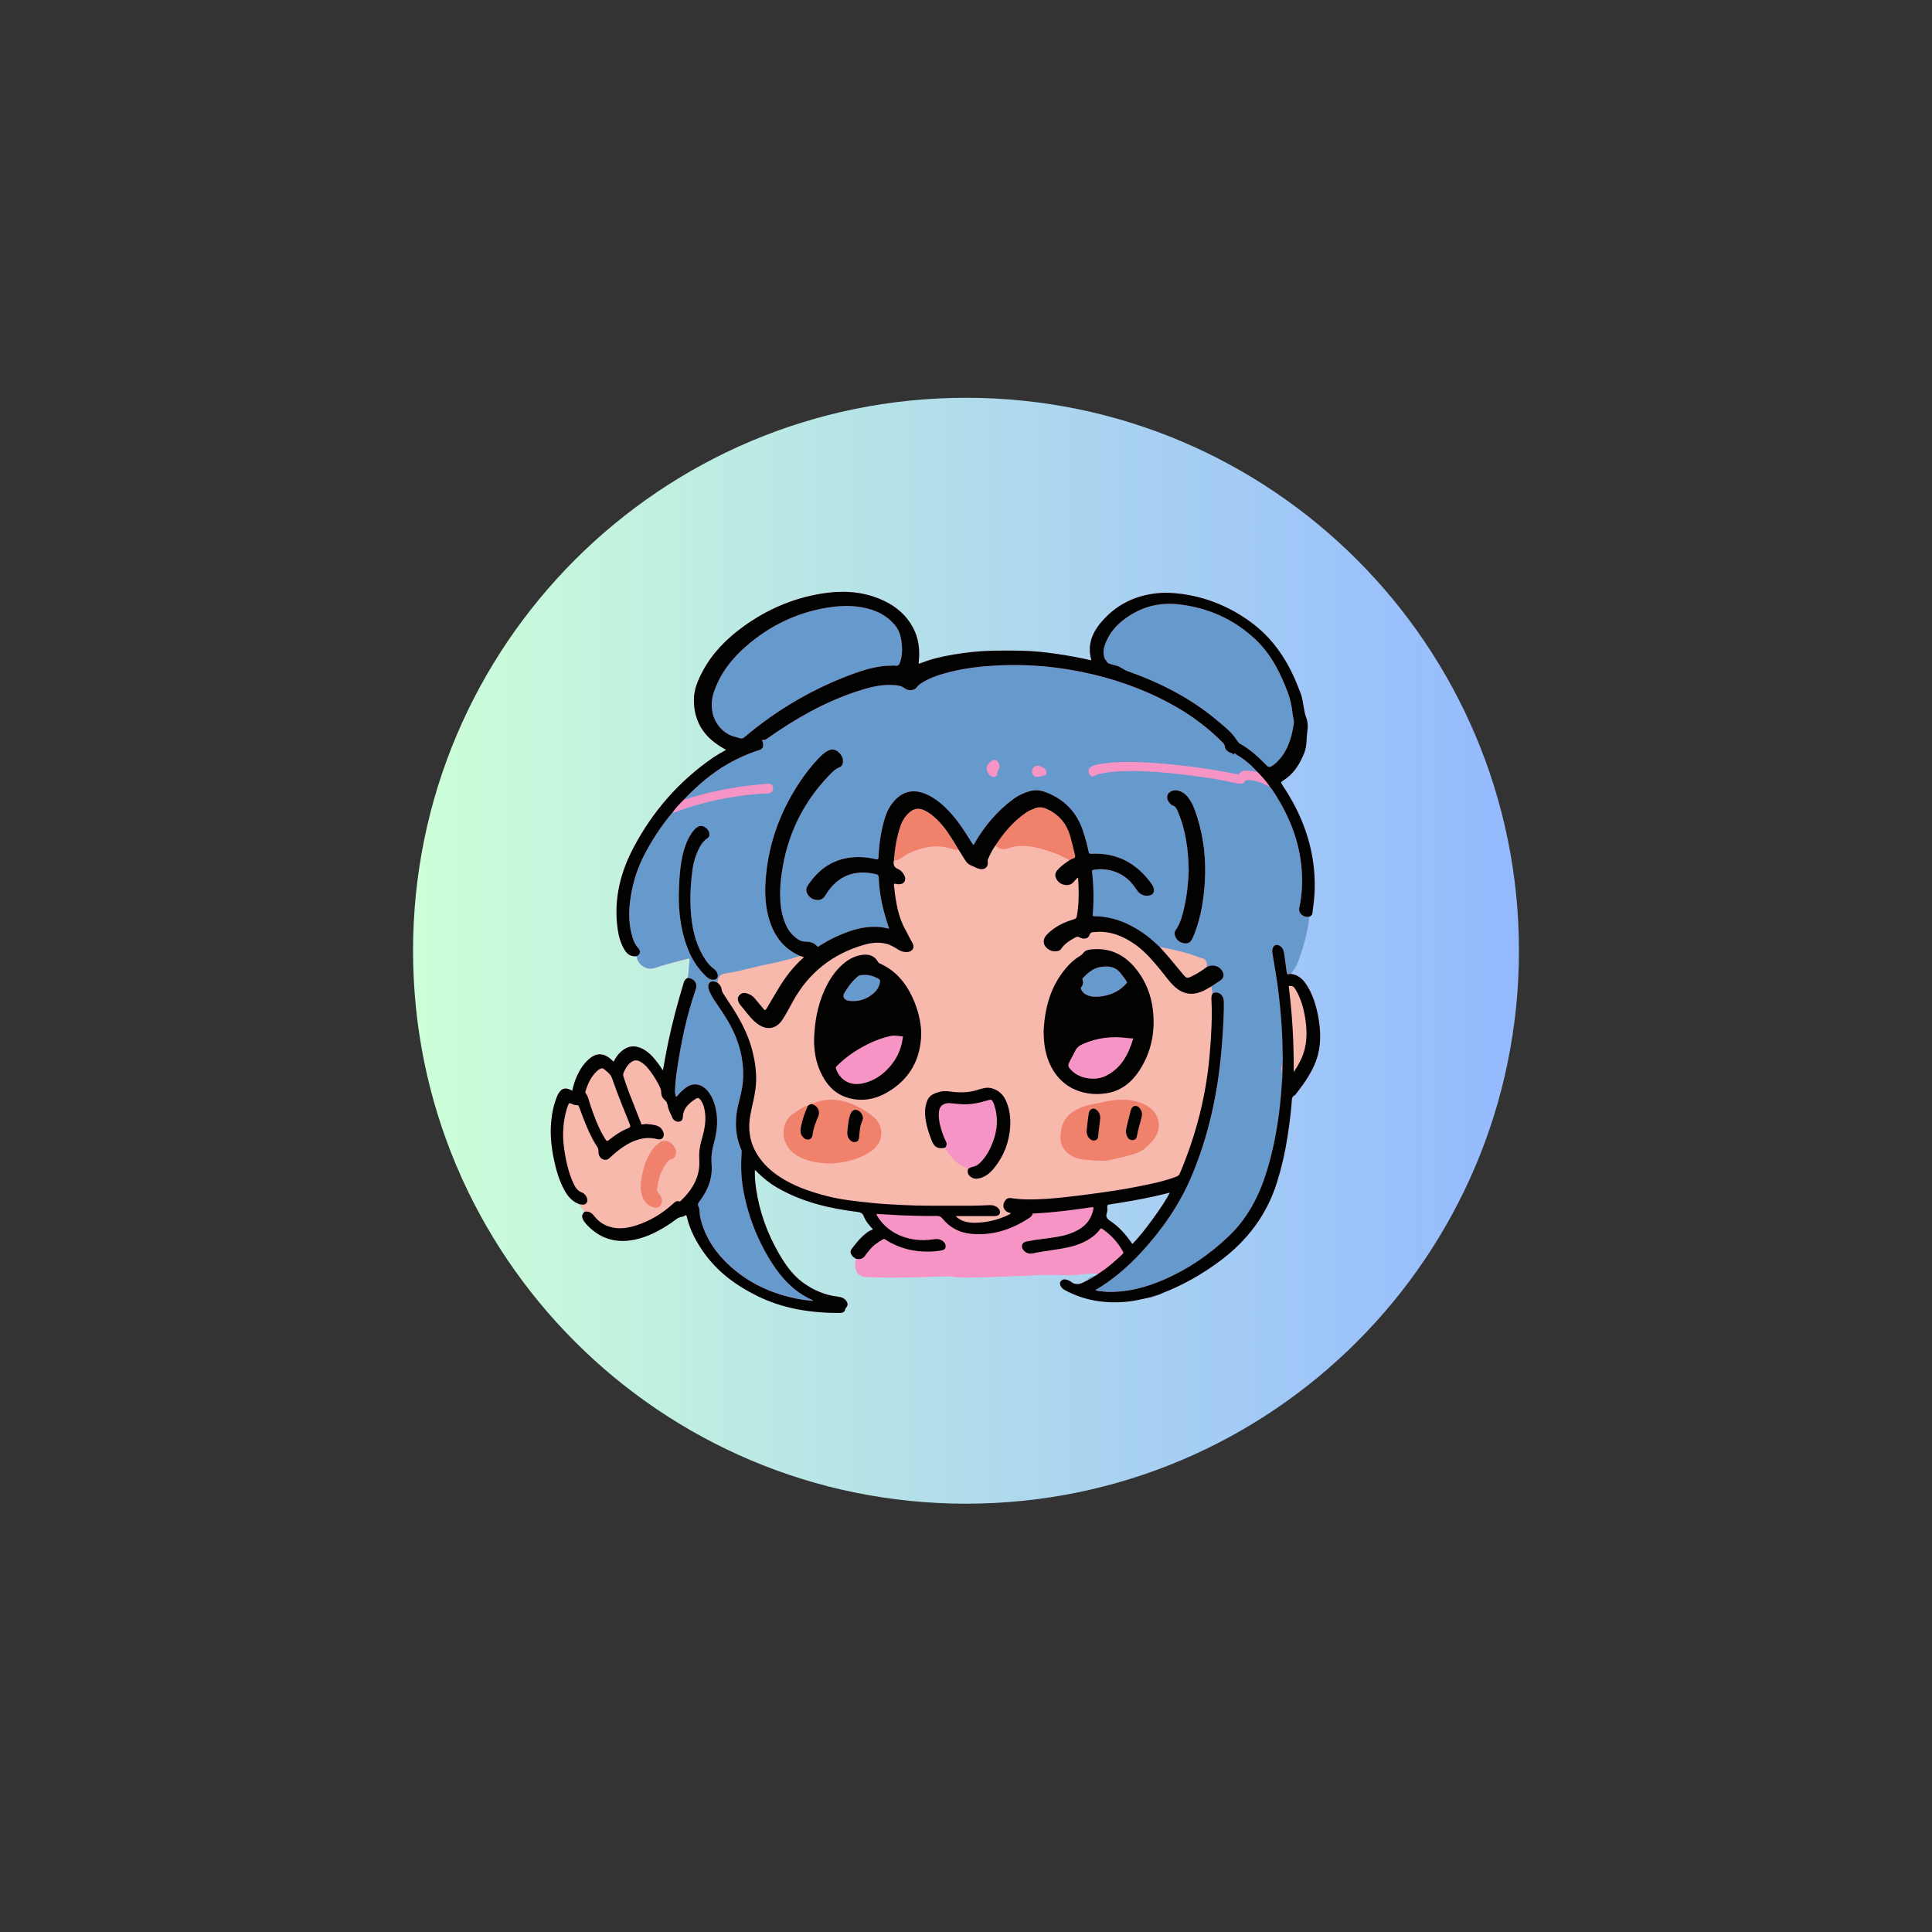 <svg xmlns="http://www.w3.org/2000/svg" xmlns:xlink="http://www.w3.org/1999/xlink" width="500" zoomAndPan="magnify" viewBox="0 0 375 375" height="500" preserveAspectRatio="xMidYMid meet" version="1.0"><rect x="0" y="0" width="375" height="375" fill="#333333" stroke="none"/><defs><clipPath id="4433602e6c"><path d="M 80.172 77.211 L 294.828 77.211 L 294.828 291.867 L 80.172 291.867 Z M 80.172 77.211 " clip-rule="nonzero"/></clipPath><clipPath id="4dd910d29c"><path d="M 187.5 77.211 C 128.227 77.211 80.172 125.266 80.172 184.539 C 80.172 243.812 128.227 291.867 187.5 291.867 C 246.773 291.867 294.828 243.812 294.828 184.539 C 294.828 125.266 246.773 77.211 187.5 77.211 Z M 187.5 77.211 " clip-rule="nonzero"/></clipPath><linearGradient x1="0" gradientTransform="matrix(0.838, 0, 0, 0.838, 80.174, 77.213)" y1="0" x2="256" gradientUnits="userSpaceOnUse" y2="0" id="f6d8b2d0f6"><stop stop-opacity="1" stop-color="rgb(80.399%, 99.998%, 84.698%)" offset="0"/><stop stop-opacity="1" stop-color="rgb(80.312%, 99.892%, 84.758%)" offset="0.008"/><stop stop-opacity="1" stop-color="rgb(80.136%, 99.677%, 84.879%)" offset="0.016"/><stop stop-opacity="1" stop-color="rgb(79.961%, 99.461%, 84.998%)" offset="0.023"/><stop stop-opacity="1" stop-color="rgb(79.787%, 99.246%, 85.118%)" offset="0.031"/><stop stop-opacity="1" stop-color="rgb(79.611%, 99.031%, 85.237%)" offset="0.039"/><stop stop-opacity="1" stop-color="rgb(79.436%, 98.817%, 85.356%)" offset="0.047"/><stop stop-opacity="1" stop-color="rgb(79.262%, 98.602%, 85.477%)" offset="0.055"/><stop stop-opacity="1" stop-color="rgb(79.086%, 98.387%, 85.596%)" offset="0.062"/><stop stop-opacity="1" stop-color="rgb(78.911%, 98.172%, 85.715%)" offset="0.07"/><stop stop-opacity="1" stop-color="rgb(78.737%, 97.957%, 85.835%)" offset="0.078"/><stop stop-opacity="1" stop-color="rgb(78.561%, 97.743%, 85.954%)" offset="0.086"/><stop stop-opacity="1" stop-color="rgb(78.386%, 97.528%, 86.073%)" offset="0.094"/><stop stop-opacity="1" stop-color="rgb(78.21%, 97.313%, 86.194%)" offset="0.102"/><stop stop-opacity="1" stop-color="rgb(78.036%, 97.098%, 86.313%)" offset="0.109"/><stop stop-opacity="1" stop-color="rgb(77.861%, 96.883%, 86.432%)" offset="0.117"/><stop stop-opacity="1" stop-color="rgb(77.686%, 96.669%, 86.552%)" offset="0.125"/><stop stop-opacity="1" stop-color="rgb(77.512%, 96.454%, 86.671%)" offset="0.133"/><stop stop-opacity="1" stop-color="rgb(77.336%, 96.239%, 86.79%)" offset="0.141"/><stop stop-opacity="1" stop-color="rgb(77.161%, 96.024%, 86.911%)" offset="0.148"/><stop stop-opacity="1" stop-color="rgb(76.987%, 95.808%, 87.03%)" offset="0.156"/><stop stop-opacity="1" stop-color="rgb(76.811%, 95.595%, 87.149%)" offset="0.164"/><stop stop-opacity="1" stop-color="rgb(76.636%, 95.38%, 87.27%)" offset="0.172"/><stop stop-opacity="1" stop-color="rgb(76.462%, 95.164%, 87.389%)" offset="0.18"/><stop stop-opacity="1" stop-color="rgb(76.286%, 94.949%, 87.508%)" offset="0.188"/><stop stop-opacity="1" stop-color="rgb(76.111%, 94.734%, 87.628%)" offset="0.195"/><stop stop-opacity="1" stop-color="rgb(75.937%, 94.521%, 87.747%)" offset="0.203"/><stop stop-opacity="1" stop-color="rgb(75.761%, 94.305%, 87.866%)" offset="0.211"/><stop stop-opacity="1" stop-color="rgb(75.586%, 94.09%, 87.987%)" offset="0.219"/><stop stop-opacity="1" stop-color="rgb(75.41%, 93.875%, 88.106%)" offset="0.227"/><stop stop-opacity="1" stop-color="rgb(75.237%, 93.66%, 88.225%)" offset="0.234"/><stop stop-opacity="1" stop-color="rgb(75.061%, 93.446%, 88.345%)" offset="0.242"/><stop stop-opacity="1" stop-color="rgb(74.886%, 93.231%, 88.464%)" offset="0.25"/><stop stop-opacity="1" stop-color="rgb(74.712%, 93.016%, 88.583%)" offset="0.258"/><stop stop-opacity="1" stop-color="rgb(74.536%, 92.801%, 88.704%)" offset="0.266"/><stop stop-opacity="1" stop-color="rgb(74.361%, 92.586%, 88.823%)" offset="0.273"/><stop stop-opacity="1" stop-color="rgb(74.187%, 92.372%, 88.942%)" offset="0.281"/><stop stop-opacity="1" stop-color="rgb(74.011%, 92.157%, 89.062%)" offset="0.289"/><stop stop-opacity="1" stop-color="rgb(73.836%, 91.942%, 89.182%)" offset="0.297"/><stop stop-opacity="1" stop-color="rgb(73.662%, 91.727%, 89.301%)" offset="0.305"/><stop stop-opacity="1" stop-color="rgb(73.486%, 91.512%, 89.421%)" offset="0.312"/><stop stop-opacity="1" stop-color="rgb(73.311%, 91.298%, 89.54%)" offset="0.32"/><stop stop-opacity="1" stop-color="rgb(73.137%, 91.083%, 89.659%)" offset="0.328"/><stop stop-opacity="1" stop-color="rgb(72.961%, 90.868%, 89.78%)" offset="0.336"/><stop stop-opacity="1" stop-color="rgb(72.786%, 90.652%, 89.899%)" offset="0.344"/><stop stop-opacity="1" stop-color="rgb(72.61%, 90.437%, 90.018%)" offset="0.352"/><stop stop-opacity="1" stop-color="rgb(72.437%, 90.224%, 90.138%)" offset="0.359"/><stop stop-opacity="1" stop-color="rgb(72.261%, 90.009%, 90.257%)" offset="0.367"/><stop stop-opacity="1" stop-color="rgb(72.086%, 89.793%, 90.376%)" offset="0.375"/><stop stop-opacity="1" stop-color="rgb(71.912%, 89.578%, 90.497%)" offset="0.383"/><stop stop-opacity="1" stop-color="rgb(71.736%, 89.363%, 90.616%)" offset="0.391"/><stop stop-opacity="1" stop-color="rgb(71.561%, 89.149%, 90.735%)" offset="0.398"/><stop stop-opacity="1" stop-color="rgb(71.387%, 88.934%, 90.855%)" offset="0.406"/><stop stop-opacity="1" stop-color="rgb(71.211%, 88.719%, 90.974%)" offset="0.414"/><stop stop-opacity="1" stop-color="rgb(71.036%, 88.504%, 91.093%)" offset="0.422"/><stop stop-opacity="1" stop-color="rgb(70.862%, 88.289%, 91.214%)" offset="0.43"/><stop stop-opacity="1" stop-color="rgb(70.686%, 88.075%, 91.333%)" offset="0.438"/><stop stop-opacity="1" stop-color="rgb(70.511%, 87.86%, 91.452%)" offset="0.445"/><stop stop-opacity="1" stop-color="rgb(70.337%, 87.645%, 91.573%)" offset="0.453"/><stop stop-opacity="1" stop-color="rgb(70.161%, 87.43%, 91.692%)" offset="0.461"/><stop stop-opacity="1" stop-color="rgb(69.986%, 87.215%, 91.811%)" offset="0.469"/><stop stop-opacity="1" stop-color="rgb(69.81%, 87.001%, 91.931%)" offset="0.477"/><stop stop-opacity="1" stop-color="rgb(69.637%, 86.786%, 92.05%)" offset="0.484"/><stop stop-opacity="1" stop-color="rgb(69.461%, 86.571%, 92.169%)" offset="0.492"/><stop stop-opacity="1" stop-color="rgb(69.286%, 86.356%, 92.29%)" offset="0.5"/><stop stop-opacity="1" stop-color="rgb(69.112%, 86.14%, 92.409%)" offset="0.508"/><stop stop-opacity="1" stop-color="rgb(68.936%, 85.927%, 92.528%)" offset="0.516"/><stop stop-opacity="1" stop-color="rgb(68.761%, 85.712%, 92.648%)" offset="0.523"/><stop stop-opacity="1" stop-color="rgb(68.587%, 85.497%, 92.767%)" offset="0.531"/><stop stop-opacity="1" stop-color="rgb(68.411%, 85.281%, 92.886%)" offset="0.539"/><stop stop-opacity="1" stop-color="rgb(68.236%, 85.066%, 93.007%)" offset="0.547"/><stop stop-opacity="1" stop-color="rgb(68.062%, 84.853%, 93.126%)" offset="0.555"/><stop stop-opacity="1" stop-color="rgb(67.886%, 84.637%, 93.245%)" offset="0.562"/><stop stop-opacity="1" stop-color="rgb(67.711%, 84.422%, 93.365%)" offset="0.57"/><stop stop-opacity="1" stop-color="rgb(67.537%, 84.207%, 93.484%)" offset="0.578"/><stop stop-opacity="1" stop-color="rgb(67.361%, 83.992%, 93.604%)" offset="0.586"/><stop stop-opacity="1" stop-color="rgb(67.186%, 83.778%, 93.724%)" offset="0.594"/><stop stop-opacity="1" stop-color="rgb(67.01%, 83.563%, 93.843%)" offset="0.602"/><stop stop-opacity="1" stop-color="rgb(66.837%, 83.348%, 93.962%)" offset="0.609"/><stop stop-opacity="1" stop-color="rgb(66.661%, 83.133%, 94.083%)" offset="0.617"/><stop stop-opacity="1" stop-color="rgb(66.486%, 82.918%, 94.202%)" offset="0.625"/><stop stop-opacity="1" stop-color="rgb(66.312%, 82.704%, 94.321%)" offset="0.633"/><stop stop-opacity="1" stop-color="rgb(66.136%, 82.489%, 94.441%)" offset="0.641"/><stop stop-opacity="1" stop-color="rgb(65.961%, 82.274%, 94.56%)" offset="0.648"/><stop stop-opacity="1" stop-color="rgb(65.787%, 82.059%, 94.679%)" offset="0.656"/><stop stop-opacity="1" stop-color="rgb(65.611%, 81.844%, 94.8%)" offset="0.664"/><stop stop-opacity="1" stop-color="rgb(65.436%, 81.63%, 94.919%)" offset="0.672"/><stop stop-opacity="1" stop-color="rgb(65.262%, 81.415%, 95.038%)" offset="0.68"/><stop stop-opacity="1" stop-color="rgb(65.086%, 81.2%, 95.158%)" offset="0.688"/><stop stop-opacity="1" stop-color="rgb(64.911%, 80.984%, 95.277%)" offset="0.695"/><stop stop-opacity="1" stop-color="rgb(64.737%, 80.769%, 95.396%)" offset="0.703"/><stop stop-opacity="1" stop-color="rgb(64.561%, 80.556%, 95.517%)" offset="0.711"/><stop stop-opacity="1" stop-color="rgb(64.386%, 80.341%, 95.636%)" offset="0.719"/><stop stop-opacity="1" stop-color="rgb(64.211%, 80.125%, 95.755%)" offset="0.727"/><stop stop-opacity="1" stop-color="rgb(64.037%, 79.91%, 95.876%)" offset="0.734"/><stop stop-opacity="1" stop-color="rgb(63.861%, 79.695%, 95.995%)" offset="0.742"/><stop stop-opacity="1" stop-color="rgb(63.686%, 79.482%, 96.114%)" offset="0.75"/><stop stop-opacity="1" stop-color="rgb(63.512%, 79.266%, 96.234%)" offset="0.758"/><stop stop-opacity="1" stop-color="rgb(63.336%, 79.051%, 96.353%)" offset="0.766"/><stop stop-opacity="1" stop-color="rgb(63.161%, 78.836%, 96.472%)" offset="0.773"/><stop stop-opacity="1" stop-color="rgb(62.987%, 78.621%, 96.593%)" offset="0.781"/><stop stop-opacity="1" stop-color="rgb(62.811%, 78.407%, 96.712%)" offset="0.789"/><stop stop-opacity="1" stop-color="rgb(62.636%, 78.192%, 96.831%)" offset="0.797"/><stop stop-opacity="1" stop-color="rgb(62.462%, 77.977%, 96.951%)" offset="0.805"/><stop stop-opacity="1" stop-color="rgb(62.286%, 77.762%, 97.07%)" offset="0.812"/><stop stop-opacity="1" stop-color="rgb(62.111%, 77.547%, 97.189%)" offset="0.82"/><stop stop-opacity="1" stop-color="rgb(61.937%, 77.333%, 97.31%)" offset="0.828"/><stop stop-opacity="1" stop-color="rgb(61.761%, 77.118%, 97.429%)" offset="0.836"/><stop stop-opacity="1" stop-color="rgb(61.586%, 76.903%, 97.548%)" offset="0.844"/><stop stop-opacity="1" stop-color="rgb(61.411%, 76.688%, 97.668%)" offset="0.852"/><stop stop-opacity="1" stop-color="rgb(61.237%, 76.472%, 97.787%)" offset="0.859"/><stop stop-opacity="1" stop-color="rgb(61.061%, 76.259%, 97.906%)" offset="0.867"/><stop stop-opacity="1" stop-color="rgb(60.886%, 76.044%, 98.027%)" offset="0.875"/><stop stop-opacity="1" stop-color="rgb(60.712%, 75.829%, 98.146%)" offset="0.883"/><stop stop-opacity="1" stop-color="rgb(60.536%, 75.613%, 98.265%)" offset="0.891"/><stop stop-opacity="1" stop-color="rgb(60.361%, 75.398%, 98.386%)" offset="0.898"/><stop stop-opacity="1" stop-color="rgb(60.187%, 75.185%, 98.505%)" offset="0.906"/><stop stop-opacity="1" stop-color="rgb(60.011%, 74.969%, 98.624%)" offset="0.914"/><stop stop-opacity="1" stop-color="rgb(59.836%, 74.754%, 98.744%)" offset="0.922"/><stop stop-opacity="1" stop-color="rgb(59.662%, 74.539%, 98.863%)" offset="0.93"/><stop stop-opacity="1" stop-color="rgb(59.486%, 74.324%, 98.982%)" offset="0.938"/><stop stop-opacity="1" stop-color="rgb(59.311%, 74.11%, 99.103%)" offset="0.945"/><stop stop-opacity="1" stop-color="rgb(59.137%, 73.895%, 99.222%)" offset="0.953"/><stop stop-opacity="1" stop-color="rgb(58.961%, 73.68%, 99.341%)" offset="0.961"/><stop stop-opacity="1" stop-color="rgb(58.786%, 73.465%, 99.461%)" offset="0.969"/><stop stop-opacity="1" stop-color="rgb(58.611%, 73.25%, 99.58%)" offset="0.977"/><stop stop-opacity="1" stop-color="rgb(58.437%, 73.036%, 99.699%)" offset="0.984"/><stop stop-opacity="1" stop-color="rgb(58.261%, 72.821%, 99.82%)" offset="0.992"/><stop stop-opacity="1" stop-color="rgb(58.086%, 72.606%, 99.939%)" offset="1"/></linearGradient><clipPath id="f421c166ca"><path d="M 106.605 114.586 L 256.605 114.586 L 256.605 254.836 L 106.605 254.836 Z M 106.605 114.586 " clip-rule="nonzero"/></clipPath><clipPath id="4016a494ca"><path d="M 106.605 114.586 L 256.605 114.586 L 256.605 254.836 L 106.605 254.836 Z M 106.605 114.586 " clip-rule="nonzero"/></clipPath></defs><g clip-path="url(#4433602e6c)"><g clip-path="url(#4dd910d29c)"><path fill="url(#f6d8b2d0f6)" d="M 80.172 77.211 L 80.172 291.867 L 294.828 291.867 L 294.828 77.211 Z M 80.172 77.211 " fill-rule="nonzero"/></g></g><g clip-path="url(#f421c166ca)"><path fill="#f794c6" d="M 255.809 196.973 C 255.391 194.871 254.738 192.855 253.555 191.047 C 252.836 189.953 251.898 189.16 250.539 189 C 251.094 188.285 251.621 187.566 251.941 186.691 C 252.98 183.848 253.816 180.957 254.117 177.93 C 254.535 177.766 254.75 177.469 254.766 177.008 C 254.777 176.676 254.836 176.344 254.883 176.012 C 255.34 172.773 255.273 169.543 254.715 166.328 C 253.844 161.309 251.824 156.758 249.016 152.543 C 248.535 151.82 248.535 151.824 249.238 151.375 C 249.406 151.266 249.57 151.145 249.73 151.027 C 251.391 149.766 252.379 148.035 253.148 146.141 C 253.695 144.793 253.555 143.363 253.746 141.977 C 253.875 141.059 253.867 140.168 253.531 139.297 C 253.266 138.605 253.148 137.883 253.027 137.148 C 252.887 136.297 252.77 135.43 252.457 134.605 C 252.098 133.668 251.734 132.734 251.332 131.812 C 249.43 127.48 246.766 123.719 242.945 120.875 C 238.902 117.863 234.391 115.969 229.379 115.277 C 227.668 115.039 225.965 114.969 224.246 115.18 C 220.605 115.625 217.398 117.055 214.797 119.625 C 212.449 121.938 210.82 124.613 211.828 128.172 C 209.676 127.68 207.5 127.27 205.309 126.945 C 202.953 126.602 200.59 126.34 198.215 126.297 C 194.984 126.246 191.754 126.215 188.527 126.57 C 186.219 126.82 183.93 127.176 181.68 127.75 C 180.547 128.035 179.449 128.426 178.363 128.828 C 178.258 128.668 178.312 128.535 178.324 128.406 C 178.57 126.152 178.316 123.957 177.273 121.941 C 175.824 119.152 173.465 117.332 170.602 116.18 C 166.973 114.723 163.203 114.59 159.395 115.223 C 153.82 116.148 148.762 118.34 144.195 121.668 C 140.957 124.031 138.191 126.832 136.309 130.418 C 135.426 132.105 134.68 133.871 134.68 135.816 C 134.68 138.848 135.688 141.465 137.988 143.523 C 138.863 144.305 139.836 144.941 140.93 145.539 C 139.969 146.082 139.066 146.594 138.219 147.184 C 131.742 151.68 126.707 157.477 123.012 164.422 C 120.406 169.324 119.113 174.547 119.863 180.141 C 120.059 181.625 120.438 183.066 121.23 184.367 C 121.496 184.805 121.812 185.148 122.199 185.363 C 122.59 185.578 123.035 185.668 123.57 185.605 C 123.648 186.246 123.945 186.812 124.387 187.234 C 124.449 187.297 124.516 187.352 124.582 187.406 C 124.91 187.668 125.301 187.855 125.73 187.953 C 126.59 188.152 127.309 187.793 128.094 187.551 C 129.859 187.004 131.672 186.582 133.453 186.086 C 133.828 185.98 133.887 186.098 133.852 186.426 C 133.734 187.543 133.633 188.656 133.527 189.773 C 133.105 189.938 132.863 190.246 132.73 190.68 C 131.566 194.512 130.527 198.379 129.703 202.305 C 129.328 204.086 129.008 205.879 128.68 207.75 C 128.363 207.289 128.102 206.883 127.82 206.496 C 126.988 205.371 126.098 204.305 124.844 203.617 C 123.281 202.758 121.816 202.938 120.5 204.137 C 119.91 204.676 119.473 205.324 119.109 206.059 C 118.918 205.883 118.75 205.719 118.578 205.566 C 117.09 204.285 115.688 204.305 114.234 205.621 C 113.254 206.52 112.551 207.613 112 208.816 C 111.582 209.727 111.309 210.688 111.074 211.68 C 110.922 211.605 110.801 211.547 110.684 211.492 C 109.699 211.039 109.027 211.234 108.461 212.145 C 108.352 212.316 108.25 212.492 108.176 212.676 C 107.484 214.332 107.133 216.066 106.977 217.848 C 106.773 220.227 107.027 222.578 107.496 224.902 C 107.945 227.105 108.547 229.266 109.68 231.23 C 110.34 232.379 111.207 233.312 112.508 233.742 C 112.551 233.887 112.609 234.02 112.68 234.148 C 112.891 234.527 113.195 234.848 113.441 235.207 C 113.133 235.516 112.984 235.797 113 236.113 C 113.008 236.305 113.074 236.508 113.195 236.746 C 113.32 236.98 113.469 237.211 113.645 237.41 C 116.191 240.32 119.367 241.367 123.137 240.605 C 125.762 240.074 128.07 238.832 130.266 237.348 C 130.977 236.867 131.594 236.207 132.523 236.133 C 132.648 236.121 132.777 236.039 132.883 235.957 C 133.133 235.766 133.242 235.836 133.309 236.121 C 133.895 238.68 135.102 240.949 136.598 243.07 C 139.281 246.871 142.902 249.523 147.02 251.547 C 152.035 254.012 157.391 254.824 162.906 254.824 C 163.457 254.824 164.004 254.73 164.082 254 C 164.086 253.93 164.172 253.863 164.227 253.801 C 164.574 253.398 164.602 253.027 164.312 252.57 C 163.926 251.961 163.305 251.738 162.645 251.664 C 160.09 251.375 157.809 250.379 155.762 248.863 C 153.812 247.422 152.449 245.453 151.242 243.391 C 148.922 239.418 147.391 235.148 146.73 230.586 C 146.566 229.445 146.496 228.293 146.512 227.121 C 146.738 227.168 146.816 227.328 146.93 227.441 C 148.141 228.637 149.453 229.703 150.934 230.551 C 155.699 233.277 160.91 234.531 166.297 235.195 C 166.945 235.273 167.406 235.371 167.68 236.102 C 168.039 237.055 168.75 237.824 169.438 238.605 C 169.02 238.781 168.637 238.953 168.301 239.207 C 167.109 240.105 166.168 241.242 165.285 242.43 C 164.973 242.852 165.102 243.293 165.383 243.695 C 165.586 243.977 165.871 244.152 166.168 244.309 C 165.992 244.793 165.961 245.293 166.016 245.801 C 166.148 247.012 166.871 247.793 167.867 247.828 C 168.473 247.855 169.074 247.871 169.676 247.902 C 173.934 248.098 178.184 247.871 182.438 247.773 C 183.145 247.758 183.852 247.648 184.547 247.75 C 185.828 247.934 187.121 248.004 188.406 247.969 C 191.973 247.871 195.539 247.742 199.102 247.598 C 201.496 247.504 203.887 247.328 206.285 247.5 C 207.27 247.57 208.258 247.543 209.246 247.426 C 209.566 247.387 209.895 247.348 210.219 247.316 C 211.195 247.215 212.172 247.156 213.152 247.227 C 213.113 247.266 213.07 247.305 213.031 247.336 C 212.98 247.379 212.926 247.418 212.867 247.457 C 212.766 247.523 212.652 247.578 212.543 247.629 C 212.469 247.648 212.395 247.664 212.32 247.684 C 211.809 247.816 211.332 248.012 211.031 248.516 C 210.762 248.645 210.488 248.777 210.223 248.918 C 209.414 249.336 208.641 249.363 207.883 248.773 C 207.566 248.527 207.18 248.387 206.777 248.316 C 206.402 248.25 206.113 248.414 205.895 248.688 C 205.68 248.949 205.727 249.258 205.859 249.547 C 206.031 249.93 206.34 250.191 206.699 250.383 C 210.559 252.473 214.688 253.055 219 252.609 C 220.371 252.469 221.699 252.121 223.039 251.84 C 223.156 251.938 223.289 251.922 223.422 251.875 C 223.578 251.824 223.738 251.77 223.898 251.719 C 224.02 251.68 224.137 251.641 224.254 251.598 C 224.555 251.492 224.844 251.375 225.125 251.23 C 225.176 251.199 225.234 251.176 225.285 251.145 C 225.285 251.145 225.277 251.156 225.277 251.156 C 225.277 251.156 225.305 251.129 225.305 251.129 C 225.391 251.082 225.477 251.027 225.57 250.992 C 229.617 249.434 233.336 247.309 236.82 244.719 C 242.113 240.777 245.895 235.785 247.875 229.449 C 248.781 226.547 249.457 223.594 249.918 220.594 C 250.258 218.371 250.555 216.145 250.727 213.902 C 250.77 213.371 250.711 212.824 251.332 212.555 C 251.441 212.508 251.516 212.363 251.594 212.258 C 252.09 211.602 252.605 210.957 253.066 210.277 C 254.293 208.504 255.355 206.641 255.863 204.52 C 256.469 202 256.297 199.48 255.809 196.973 Z M 214.855 235.352 C 214.984 235.004 214.934 234.617 214.91 234.25 C 214.887 233.926 215.004 233.828 215.32 233.785 C 218.301 233.336 221.266 232.82 224.207 232.176 C 225.148 231.969 226.086 231.723 227.047 231.488 C 226.121 233.578 221.43 240.004 219.777 241.445 C 218.594 239.715 217.238 238.133 215.484 236.977 C 214.801 236.527 214.574 236.105 214.855 235.352 Z M 214.855 235.352 " fill-opacity="1" fill-rule="nonzero"/></g><path fill="#f7b9ac" d="M 115.332 236.012 C 116.082 236.977 117.02 237.668 118.184 238.051 C 119.945 238.633 121.68 238.398 123.391 237.863 C 126.141 236.996 128.559 235.535 130.688 233.594 C 131.016 233.297 131.336 232.992 131.84 233.18 C 131.992 233.234 132.094 233.113 132.188 233.023 C 134.43 230.852 135.938 228.344 135.73 225.082 C 135.648 223.844 135.789 222.645 136.125 221.457 C 136.625 219.68 137.094 217.898 136.855 216.02 C 136.738 215.102 136.539 214.211 135.965 213.457 C 135.758 213.184 135.48 212.977 135.148 213.191 C 133.828 214.031 132.645 214.988 132.543 216.738 C 132.523 217.082 132.457 217.426 132.113 217.598 C 131.742 217.785 131.363 217.73 131.016 217.512 C 130.812 217.387 130.629 217.215 130.539 217 C 130.266 216.32 129.871 215.695 129.691 214.969 C 129.57 214.48 129.527 213.914 129.109 213.566 C 128.641 213.172 128.348 212.688 128.352 212.098 C 128.355 211.438 128.074 210.906 127.777 210.367 C 127.484 209.844 127.191 209.312 126.859 208.816 C 126.152 207.773 125.445 206.727 124.324 206.066 C 123.621 205.652 123.016 205.719 122.379 206.234 C 121.762 206.738 121.391 207.402 121.07 208.113 C 120.938 208.402 120.918 208.664 121.016 208.977 C 121.363 210.074 121.75 211.152 122.164 212.223 C 122.895 214.117 123.641 216.008 124.383 217.895 C 124.449 218.059 124.449 218.309 124.766 218.23 C 125.363 218.082 125.973 218.191 126.562 218.273 C 127.402 218.387 128.215 218.605 128.637 219.477 C 128.852 219.918 128.965 220.395 128.648 220.812 C 128.344 221.211 127.879 221.176 127.445 221.059 C 126.137 220.711 124.859 220.84 123.594 221.262 C 121.555 221.941 119.938 223.266 118.375 224.68 C 118.219 224.824 118.07 224.98 117.848 225.047 C 116.984 225.316 116.098 224.57 116.168 223.523 C 116.199 223.066 116.07 222.762 115.824 222.438 C 115.715 222.293 115.621 222.133 115.531 221.973 C 114.238 219.762 113.336 217.375 112.461 214.977 C 112.348 214.68 112.266 214.453 111.855 214.48 C 111.59 214.5 111.305 214.367 111.039 214.266 C 110.441 214.035 110.434 214.023 110.211 214.641 C 109.617 216.293 109.352 218.012 109.297 219.762 C 109.246 221.277 109.445 222.773 109.703 224.262 C 110.027 226.117 110.508 227.941 111.301 229.66 C 111.664 230.449 112.113 231.16 112.996 231.469 C 113.234 231.551 113.426 231.73 113.586 231.93 C 113.988 232.418 114.133 233.043 113.879 233.418 C 113.543 233.906 113.043 233.816 112.559 233.73 C 112.543 233.727 112.523 233.727 112.508 233.723 C 112.551 233.867 112.609 234 112.68 234.125 C 112.891 234.508 113.195 234.828 113.441 235.184 C 114.133 235.012 114.777 235.293 115.332 236.012 Z M 124.578 228.41 C 124.949 226.391 125.59 224.484 126.867 222.836 C 127.137 222.484 127.48 222.219 127.816 221.945 C 129.184 220.84 130.5 221.766 131.016 222.863 C 131.137 223.121 131.234 223.395 131.219 223.691 C 131.16 224.242 131.047 224.727 130.41 224.938 C 129.602 225.207 129.211 225.926 128.812 226.609 C 128.059 227.926 127.715 229.375 127.508 230.863 C 127.469 231.121 127.582 231.297 127.738 231.492 C 128.199 232.059 128.602 232.66 128.434 233.453 C 128.285 234.152 127.773 234.488 127.062 234.367 C 125.82 234.16 125.102 233.344 124.68 232.23 C 124.215 230.977 124.34 229.695 124.578 228.41 Z M 234.664 191.707 C 234.195 191.977 233.734 192.254 233.23 192.457 C 231.336 193.23 229.621 192.934 228.094 191.59 C 226.992 190.621 226.18 189.395 225.254 188.27 C 223.562 186.223 221.852 184.211 219.555 182.789 C 217.625 181.598 215.582 180.812 213.281 180.844 C 212.98 180.848 212.68 180.914 212.379 180.906 C 211.887 180.898 211.582 181.027 211.41 181.578 C 211.215 182.195 210.305 182.359 209.578 181.941 C 209.246 181.754 209.012 181.777 208.707 181.945 C 207.66 182.523 206.648 183.121 205.965 184.164 C 205.598 184.727 204.484 184.793 203.734 184.395 C 202.438 183.699 202.199 182.418 203.223 181.367 C 204.672 179.875 206.488 179.004 208.453 178.418 C 208.785 178.32 208.941 178.18 209.012 177.793 C 209.375 175.691 209.434 173.586 209.316 171.469 C 209.293 171.105 209.277 170.742 209.258 170.309 C 208.871 170.578 208.625 170.887 208.371 171.191 C 207.875 171.781 207.039 171.941 206.164 171.617 C 205.43 171.344 204.805 170.504 204.828 169.82 C 204.84 169.41 205.059 169.098 205.312 168.797 C 205.641 168.418 206.012 168.098 206.402 167.793 C 206.793 167.496 207.199 167.219 207.609 166.941 C 207.277 166.812 206.961 166.648 206.645 166.48 C 206.121 166.199 205.605 165.902 205.039 165.703 C 203.211 165.051 201.375 164.406 199.434 164.227 C 198.184 164.109 196.93 164.16 195.727 164.629 C 194.762 165.008 193.738 164.746 193.246 164.039 C 192.625 164.875 192.164 165.805 191.758 166.762 C 191.711 166.883 191.672 167.027 191.691 167.148 C 191.906 168.602 190.715 168.984 189.633 168.492 C 189.207 168.301 188.797 168.098 188.359 167.922 C 187.918 167.742 187.602 167.375 187.344 166.973 C 186.902 166.285 186.469 165.59 186.031 164.898 C 185.621 164.941 185.223 164.891 184.832 164.797 C 184.703 164.766 184.574 164.723 184.445 164.684 C 182.137 163.934 179.887 164.262 177.676 165.074 C 176.68 165.438 175.734 165.906 174.883 166.547 C 174.461 166.863 173.996 166.996 173.484 167.023 C 173.332 167.766 173.469 168.332 174.258 168.664 C 174.75 168.871 175.148 169.262 175.426 169.738 C 175.684 170.184 175.801 170.652 175.523 171.121 C 175.23 171.613 174.73 171.621 174.234 171.621 C 173.992 171.621 173.672 171.406 173.535 171.574 C 173.422 171.719 173.527 172.055 173.555 172.301 C 173.867 175.152 174.309 177.98 175.754 180.52 C 176.203 181.312 176.551 182.164 177.043 182.945 C 177.652 183.898 177.066 184.785 175.906 184.789 C 175.305 184.793 174.758 184.59 174.254 184.266 C 173.535 183.805 172.801 183.367 171.961 183.164 C 170.469 182.805 168.992 182.988 167.551 183.414 C 161.57 185.18 157.008 188.758 153.957 194.23 C 153.262 195.477 152.621 196.75 151.836 197.941 C 150.695 199.656 148.953 200.012 147.234 198.871 C 146.008 198.055 145.168 196.875 144.262 195.75 C 143.977 195.398 143.645 195.082 143.434 194.676 C 143.188 194.203 143.066 193.699 143.422 193.254 C 143.773 192.805 144.262 192.629 144.855 192.785 C 145.496 192.949 146.035 193.246 146.457 193.762 C 147 194.422 147.547 195.078 148.102 195.73 C 148.488 196.176 148.516 196.18 148.836 195.648 C 149.617 194.359 150.363 193.047 151.145 191.762 C 152.438 189.625 153.953 187.664 155.809 185.988 C 155.867 185.938 155.914 185.871 156.012 185.762 C 155.727 185.676 155.492 185.605 155.254 185.535 C 152.867 186.352 150.398 186.844 147.938 187.375 C 147.586 187.453 147.234 187.531 146.883 187.605 C 144.895 188.055 142.934 188.625 140.91 188.914 C 140.547 188.965 140.262 189.047 140.031 189.168 C 139.531 189.441 139.32 189.91 139.234 190.703 C 139.629 191.035 139.98 191.398 140.039 191.938 C 140.074 192.266 140.199 192.547 140.371 192.816 C 140.688 193.309 141 193.805 141.328 194.289 C 143.344 197.297 145.145 200.418 146.035 203.977 C 146.645 206.434 146.965 208.906 146.613 211.445 C 146.387 213.109 145.938 214.727 145.633 216.371 C 145.098 219.266 145.543 221.973 147.203 224.43 C 148.27 226.012 149.656 227.277 151.227 228.324 C 154.008 230.18 157.117 231.238 160.32 232.086 C 163.281 232.867 166.312 233.152 169.336 233.473 C 171.398 233.691 173.477 233.777 175.547 233.887 C 178.637 234.047 181.727 233.98 184.82 234.004 C 187.23 234.02 189.645 234.016 192.059 233.891 C 192.559 233.867 193.027 233.957 193.449 234.23 C 193.914 234.527 194.195 235.066 194.059 235.457 C 193.879 235.965 193.426 236.004 192.984 236.004 C 191.859 236.012 190.734 236.008 189.613 236.008 C 188.266 236.008 186.918 236.008 185.539 236.008 C 185.645 236.223 185.793 236.305 185.922 236.398 C 186.969 237.184 188.195 237.332 189.438 237.305 C 191.363 237.262 193.23 236.855 195.012 236.098 C 195.43 235.918 195.871 235.77 196.262 235.445 C 194.922 235.277 194.348 234.094 195.059 233.051 C 195.328 232.652 195.684 232.445 196.215 232.523 C 197.273 232.676 198.344 232.77 199.418 232.777 C 201.699 232.801 203.965 232.629 206.234 232.395 C 208.527 232.16 210.816 231.855 213.098 231.543 C 215.727 231.184 218.352 230.785 220.953 230.262 C 223.449 229.758 225.949 229.262 228.34 228.352 C 228.66 228.227 228.859 228.055 229 227.734 C 232.156 220.277 234.148 212.523 234.812 204.441 C 235.102 200.926 235.316 197.406 235.125 193.875 C 235.102 193.496 235.16 193.137 235.352 192.809 C 235.273 192.352 235.195 191.898 235.117 191.441 C 234.977 191.531 234.82 191.617 234.664 191.707 Z M 169.273 223.285 C 167.488 224.594 165.445 225.27 163.285 225.617 C 161.016 225.98 158.781 225.828 156.59 225.125 C 154.781 224.547 153.277 223.594 152.48 221.77 C 151.629 219.816 152.188 217.273 154.086 216.121 C 154.715 215.738 155.27 215.242 155.934 214.914 C 156.102 214.832 156.266 214.734 156.445 214.684 C 156.551 214.652 156.664 214.637 156.781 214.652 C 156.82 214.613 156.863 214.582 156.902 214.543 C 157.113 214.43 157.316 214.293 157.562 214.281 C 160.426 213.012 163.242 213.27 166.008 214.582 C 167.328 215.211 168.578 215.941 169.691 216.918 C 171.445 218.453 171.719 221.5 169.273 223.285 Z M 172.207 212.027 C 169.719 213.473 167 213.91 164.215 212.965 C 161.84 212.156 160.32 210.363 159.289 208.145 C 158.242 205.898 157.914 203.516 158.039 201.039 C 158.188 198.082 158.73 195.211 159.902 192.492 C 160.816 190.379 162.016 188.449 163.816 186.961 C 164.914 186.051 166.148 185.449 167.57 185.32 C 168.773 185.207 169.793 185.57 170.41 186.699 C 170.488 186.844 170.594 186.934 170.734 186.996 C 173.699 188.305 175.684 190.578 177.039 193.465 C 178.105 195.734 178.734 198.113 178.805 200.508 C 178.738 205.672 176.535 209.504 172.207 212.027 Z M 196.078 218.629 C 195.898 221.645 194.863 224.348 192.973 226.703 C 192.227 227.633 191.328 228.383 190.145 228.695 C 189.504 228.863 188.875 228.82 188.34 228.367 C 187.875 227.973 187.691 227.477 187.934 226.879 C 187.348 226.398 186.57 226.293 185.973 225.812 C 185.711 225.602 185.465 225.375 185.23 225.141 C 184.879 224.785 184.562 224.402 184.266 224.004 C 184.066 223.738 183.879 223.465 183.695 223.188 C 183.605 223.051 183.516 222.906 183.426 222.766 C 183.172 222.82 182.945 222.848 182.734 222.855 C 182.594 222.859 182.465 222.852 182.336 222.832 C 182.148 222.805 181.984 222.754 181.828 222.676 C 181.727 222.625 181.629 222.559 181.539 222.48 C 181.27 222.246 181.047 221.895 180.855 221.41 C 180.199 219.742 179.652 218.043 179.559 216.227 C 179.512 215.289 179.652 214.383 180.027 213.527 C 180.488 212.488 181.457 212.184 182.43 211.91 C 183.309 211.664 184.199 211.848 185.074 211.941 C 186.652 212.105 188.195 212.043 189.719 211.559 C 190.637 211.266 191.559 210.953 192.547 211.246 C 193.777 211.609 194.66 212.371 195.199 213.531 C 195.953 215.152 196.184 216.871 196.078 218.629 Z M 202.762 202.988 C 202.637 202.141 202.594 201.281 202.566 200.301 C 202.754 195.809 203.836 191.5 206.922 187.895 C 207.664 187.02 208.488 186.234 209.477 185.645 C 209.793 185.457 210.066 185.25 210.297 184.938 C 210.684 184.414 211.32 184.336 211.918 184.277 C 215.398 183.949 218.176 185.254 220.375 187.926 C 222.328 190.297 223.422 193.035 223.773 196.062 C 224.25 200.215 223.488 204.121 221.227 207.668 C 219.734 210.012 217.672 211.703 214.898 212.176 C 209.867 213.035 204.695 210.762 203.055 204.465 C 202.926 203.98 202.836 203.484 202.762 202.988 Z M 223.832 221.258 C 222.883 222.348 221.93 223.418 220.465 223.855 C 219.742 224.074 219.039 224.34 218.293 224.484 C 216.934 224.742 215.625 225.238 214.215 225.293 C 213.504 225.32 212.809 225.242 212.113 225.207 C 211.297 225.16 210.484 225.098 209.676 224.949 C 207.109 224.465 205.82 222.488 205.848 220.934 C 205.848 217.918 207.016 216.465 208.863 215.449 C 210.188 214.723 211.629 214.363 213.109 214.137 C 214.082 213.984 215.027 213.688 216.012 213.57 C 218.395 213.285 220.684 213.477 222.793 214.746 C 225.137 216.148 225.625 219.195 223.832 221.258 Z M 156.785 214.652 Z M 225.074 183.777 C 226.297 184.012 227.512 184.254 228.723 184.547 C 229.324 184.695 229.922 184.855 230.52 185.031 C 231.117 185.207 231.707 185.406 232.289 185.629 C 232.59 185.738 232.883 185.871 233.195 185.926 C 233.898 186.055 234.227 186.461 234.246 187.164 C 234.25 187.312 234.309 187.457 234.34 187.602 C 233.34 188.363 232.297 189.059 231.148 189.574 C 230.422 189.902 230.242 189.852 229.73 189.246 C 228.18 187.422 226.711 185.531 225.074 183.777 Z M 248.777 206.887 C 248.812 206.715 248.871 206.543 248.945 206.371 C 248.93 207.062 248.918 207.75 248.906 208.441 C 248.781 208.094 248.715 207.75 248.719 207.402 C 248.719 207.23 248.738 207.059 248.777 206.887 Z M 113.668 212.164 C 113.613 212.098 113.609 211.965 113.633 211.875 C 114.055 210.387 114.691 209.02 115.832 207.938 C 116.121 207.664 116.43 207.395 116.891 207.355 C 116.961 207.379 117.078 207.379 117.148 207.438 C 117.797 207.992 118.516 208.441 118.824 209.348 C 119.848 212.359 121.082 215.293 122.254 218.25 C 122.422 218.672 122.355 218.816 121.918 218.992 C 120.539 219.535 119.328 220.379 118.172 221.297 C 117.863 221.543 117.742 221.496 117.539 221.184 C 116.215 219.148 115.418 216.891 114.625 214.621 C 114.336 213.793 114.223 212.891 113.668 212.164 Z M 251.113 208.098 C 251.152 202.484 250.84 196.91 250.133 191.355 C 251.004 191.379 251.074 191.406 251.492 192.105 C 252.473 193.73 252.988 195.523 253.301 197.371 C 253.656 199.453 253.762 201.543 253.246 203.613 C 252.836 205.25 252.047 206.703 251.113 208.098 Z M 251.113 208.098 " fill-opacity="1" fill-rule="nonzero"/><path fill="#f0816a" d="M 124.688 232.23 C 124.215 230.973 124.34 229.695 124.578 228.41 C 124.949 226.391 125.59 224.484 126.867 222.836 C 127.137 222.484 127.48 222.219 127.816 221.945 C 129.184 220.84 130.5 221.766 131.016 222.863 C 131.137 223.121 131.234 223.395 131.219 223.691 C 131.16 224.242 131.047 224.727 130.41 224.938 C 129.602 225.207 129.211 225.926 128.812 226.609 C 128.059 227.926 127.715 229.375 127.508 230.863 C 127.469 231.121 127.582 231.297 127.738 231.492 C 128.199 232.059 128.602 232.66 128.434 233.453 C 128.285 234.152 127.773 234.488 127.062 234.367 C 125.824 234.164 125.109 233.348 124.688 232.23 Z M 223.832 221.258 C 222.883 222.348 221.93 223.418 220.465 223.855 C 219.742 224.074 219.039 224.34 218.293 224.484 C 216.934 224.742 215.625 225.238 214.215 225.293 C 213.504 225.32 212.809 225.242 212.113 225.207 C 211.297 225.16 210.484 225.098 209.676 224.949 C 207.109 224.465 205.82 222.488 205.848 220.934 C 205.848 217.918 207.016 216.465 208.863 215.449 C 210.188 214.723 211.629 214.363 213.109 214.137 C 214.082 213.984 215.027 213.688 216.012 213.57 C 218.395 213.285 220.684 213.477 222.793 214.746 C 225.137 216.148 225.625 219.195 223.832 221.258 Z M 213.559 216.984 C 213.559 216.527 213.43 216.023 213.055 215.629 C 212.785 215.352 212.461 215.094 212.043 215.211 C 211.586 215.332 211.379 215.715 211.316 216.148 C 211.168 217.191 211.027 218.234 210.93 219.285 C 210.863 219.977 211.039 220.629 211.594 221.102 C 212.23 221.648 213.121 221.359 213.164 220.547 C 213.227 219.375 213.469 218.23 213.559 216.984 Z M 221.207 215.094 C 220.633 214.402 219.852 214.527 219.539 215.371 C 219.422 215.68 219.359 216.012 219.281 216.336 C 219.008 217.418 218.691 218.488 218.555 219.477 C 218.539 220.031 218.656 220.426 218.891 220.789 C 219.129 221.16 219.484 221.328 219.918 221.281 C 220.359 221.234 220.617 220.938 220.68 220.527 C 220.879 219.223 221.34 217.984 221.621 216.699 C 221.742 216.117 221.59 215.562 221.207 215.094 Z M 169.273 223.285 C 167.488 224.594 165.445 225.27 163.285 225.617 C 161.016 225.98 158.781 225.828 156.59 225.125 C 154.781 224.547 153.277 223.594 152.48 221.77 C 151.629 219.816 152.188 217.273 154.086 216.121 C 154.715 215.738 155.27 215.242 155.934 214.914 C 156.102 214.832 156.266 214.734 156.445 214.684 C 156.551 214.652 156.664 214.637 156.781 214.652 C 156.781 214.652 156.777 214.656 156.777 214.656 C 156.777 214.656 156.785 214.652 156.785 214.652 C 156.152 216.027 155.691 217.453 155.41 218.938 C 155.266 219.707 155.434 220.383 156.043 220.895 C 156.738 221.48 157.605 221.184 157.707 220.293 C 157.852 219.023 158.293 217.859 158.805 216.715 C 159.145 215.957 158.906 215.074 158.234 214.609 C 158.031 214.469 157.785 214.387 157.562 214.277 C 160.422 213.008 163.238 213.27 166.004 214.582 C 167.324 215.207 168.574 215.941 169.688 216.918 C 171.445 218.453 171.719 221.5 169.273 223.285 Z M 166.293 215.434 C 165.715 215.258 165.168 215.738 164.918 216.645 C 164.914 216.66 164.914 216.68 164.906 216.695 C 164.629 217.715 164.555 218.766 164.445 219.879 C 164.457 220.406 164.605 220.945 165.059 221.352 C 165.426 221.68 165.855 221.781 166.309 221.57 C 166.68 221.398 166.723 221.031 166.758 220.676 C 166.871 219.605 166.887 218.531 167.383 217.512 C 167.762 216.746 167.129 215.688 166.293 215.434 Z M 208.34 166.613 C 208.695 166.496 208.727 166.273 208.656 165.953 C 208.406 164.797 208.09 163.652 207.781 162.504 C 207.098 159.926 205.582 158.078 203.141 156.992 C 202.402 156.664 201.672 156.586 200.906 156.871 C 200.324 157.09 199.746 157.32 199.234 157.672 C 196.762 159.34 194.863 161.555 193.258 164.039 C 193.75 164.75 194.773 165.012 195.742 164.633 C 196.941 164.16 198.195 164.113 199.445 164.23 C 201.387 164.41 203.223 165.055 205.051 165.703 C 205.617 165.906 206.129 166.203 206.656 166.484 C 206.969 166.652 207.285 166.812 207.621 166.941 C 207.855 166.832 208.09 166.695 208.34 166.613 Z M 185.77 164.426 C 184.645 162.539 183.508 160.664 181.926 159.117 C 181.168 158.375 180.359 157.703 179.387 157.254 C 178.336 156.766 177.387 156.91 176.508 157.684 C 175.695 158.402 175.137 159.277 174.785 160.293 C 174.023 162.473 173.68 164.734 173.5 167.027 C 174.012 167 174.473 166.867 174.898 166.551 C 175.746 165.91 176.695 165.441 177.691 165.078 C 179.902 164.27 182.152 163.938 184.461 164.688 C 184.59 164.727 184.719 164.77 184.848 164.797 C 185.238 164.895 185.637 164.941 186.047 164.898 C 185.949 164.742 185.863 164.582 185.77 164.426 Z M 156.785 214.652 C 156.785 214.652 156.785 214.656 156.785 214.656 M 156.91 214.543 C 156.871 214.582 156.828 214.613 156.785 214.652 " fill-opacity="1" fill-rule="nonzero"/><path fill="#f794c6" d="M 213.156 247.223 C 212.172 247.152 211.195 247.211 210.223 247.312 C 209.895 247.348 209.574 247.383 209.246 247.422 C 208.262 247.539 207.27 247.566 206.289 247.496 C 203.891 247.324 201.5 247.5 199.105 247.594 C 195.539 247.742 191.977 247.871 188.41 247.965 C 187.121 248 185.832 247.93 184.551 247.746 C 183.852 247.645 183.145 247.754 182.441 247.77 C 178.188 247.871 173.938 248.09 169.68 247.898 C 169.078 247.871 168.473 247.848 167.871 247.828 C 166.871 247.785 166.152 247.008 166.02 245.797 C 165.961 245.289 165.996 244.789 166.172 244.305 C 166.984 244.492 167.609 244.27 168.043 243.523 C 168.211 243.234 168.473 243.004 168.672 242.734 C 169.418 241.734 170.438 241.078 171.496 240.469 C 171.637 240.387 171.711 240.488 171.805 240.547 C 173.746 241.809 175.871 242.57 178.168 242.816 C 179.652 242.977 181.145 242.957 182.625 242.711 C 183.027 242.645 183.445 242.543 183.535 242.051 C 183.621 241.578 183.391 241.203 183.043 240.902 C 182.348 240.309 181.559 240.48 180.754 240.586 C 176.984 241.082 172.727 239.801 170.422 236.246 C 170.305 236.066 170.168 235.898 170.133 235.605 C 170.879 235.645 171.602 235.676 172.324 235.727 C 175.52 235.934 178.719 236.02 181.918 236.004 C 182.363 236 182.641 236.133 182.918 236.48 C 184.324 238.215 186.152 239.215 188.371 239.445 C 192.445 239.871 196.117 238.723 199.52 236.547 C 199.883 236.316 200.281 236.102 200.406 235.629 C 200.449 235.477 200.59 235.512 200.703 235.508 C 204.402 235.34 208.07 234.863 211.727 234.316 C 212.258 234.234 212.309 234.277 212.188 234.828 C 211.848 236.414 210.98 237.645 209.605 238.504 C 208.258 239.348 206.77 239.789 205.211 240.055 C 203.242 240.395 201.242 240.535 199.285 240.949 C 198.863 241.039 198.508 241.207 198.395 241.652 C 198.277 242.105 198.488 242.469 198.801 242.781 C 199.25 243.238 199.828 243.387 200.422 243.258 C 202.766 242.762 205.156 242.574 207.488 242.039 C 209.34 241.617 211.062 240.918 212.523 239.66 C 212.895 239.34 213.227 238.98 213.504 238.586 C 213.66 238.359 213.789 238.379 213.988 238.516 C 215.652 239.668 216.996 241.113 217.965 242.906 C 218.07 243.098 218.082 243.223 217.914 243.383 C 216.43 244.781 214.906 246.145 213.156 247.223 Z M 246.527 152.797 C 245.855 151.707 244.984 150.781 244.102 149.875 C 244.047 149.863 243.996 149.848 243.988 149.781 C 243.633 149.844 243.301 149.676 242.953 149.648 C 242.078 149.578 241.172 149.328 240.5 150.195 C 240.383 150.344 240.191 150.285 240.027 150.254 C 239.305 150.109 238.582 149.973 237.863 149.832 C 234.449 149.164 230.996 148.738 227.539 148.383 C 225.523 148.176 223.508 148.035 221.484 147.934 C 218.816 147.805 216.164 147.859 213.527 148.285 C 212.934 148.383 212.336 148.512 211.801 148.797 C 211.266 149.086 211.129 149.719 211.449 150.285 C 211.707 150.746 212.07 150.809 212.648 150.488 C 212.93 150.332 213.238 150.25 213.547 150.184 C 214.613 149.949 215.691 149.816 216.777 149.746 C 218.684 149.609 220.598 149.629 222.504 149.715 C 224.691 149.816 226.875 150.023 229.051 150.27 C 231.012 150.492 232.965 150.746 234.918 151.039 C 236.688 151.305 238.434 151.703 240.191 152.051 C 240.637 152.141 241.176 152.254 241.465 151.844 C 241.879 151.246 242.402 151.367 242.938 151.441 C 243.586 151.531 244.203 151.711 244.797 151.945 C 245.047 152.043 245.293 152.152 245.539 152.27 C 245.664 152.328 245.781 152.391 245.902 152.453 C 246.109 152.562 246.32 152.676 246.527 152.797 Z M 132.918 155.094 C 132.906 155.203 132.824 155.219 132.738 155.223 C 132.336 155.613 131.941 156.016 131.562 156.43 C 131.188 156.848 130.832 157.277 130.512 157.746 C 130.516 157.746 130.516 157.742 130.52 157.742 C 130.52 157.742 130.516 157.746 130.516 157.746 C 130.711 157.793 130.875 157.703 131.043 157.637 C 136.336 155.684 141.793 154.504 147.422 154.094 C 148.004 154.051 148.59 154.043 149.172 154 C 149.785 153.953 150.117 153.488 150.047 152.828 C 150 152.355 149.641 152.078 149.129 152.125 C 147.316 152.277 145.5 152.41 143.699 152.695 C 140.242 153.234 136.828 153.953 133.492 155.004 C 133.422 155.027 133.352 155.059 133.281 155.082 C 133.164 155.121 133.043 155.145 132.91 155.086 C 132.91 155.086 132.918 155.094 132.918 155.094 Z M 192.496 150.73 C 193.047 150.945 193.547 150.73 193.562 150.23 C 193.578 149.91 193.664 149.648 193.836 149.395 C 193.965 149.191 194.023 148.969 194.012 148.75 C 194.016 148.027 193.469 147.41 192.914 147.48 C 192.387 147.551 191.578 148.445 191.504 149.047 C 191.43 149.613 191.973 150.52 192.496 150.73 Z M 201.484 150.785 C 201.742 150.738 202.141 150.676 202.527 150.59 C 203.055 150.473 203.199 150.184 203.055 149.672 C 202.859 148.965 202.25 148.855 201.68 148.672 C 201.211 148.52 200.859 148.707 200.562 149.023 C 200.227 149.383 200.242 149.816 200.43 150.242 C 200.598 150.629 200.922 150.812 201.484 150.785 Z M 130.52 157.742 C 130.516 157.742 130.516 157.746 130.512 157.746 C 130.449 157.746 130.418 157.789 130.402 157.848 C 130.438 157.816 130.477 157.781 130.512 157.746 C 130.516 157.746 130.516 157.742 130.52 157.742 Z M 246.527 152.797 C 246.52 152.797 246.516 152.797 246.504 152.797 C 246.543 152.828 246.586 152.863 246.629 152.898 C 246.609 152.848 246.594 152.789 246.527 152.797 Z M 190.531 225.387 C 191.559 224.297 192.223 222.988 192.742 221.598 C 193.613 219.27 193.781 216.91 193 214.52 C 192.992 214.488 192.988 214.453 192.977 214.422 C 192.5 213.273 192.453 213.355 191.477 213.648 C 189.895 214.125 188.297 214.422 186.637 214.328 C 186.035 214.293 185.438 214.234 184.84 214.168 C 184.488 214.133 184.137 214.09 183.789 214.152 C 182.746 214.332 182.281 214.926 182.223 216.082 C 182.176 217.012 182.324 217.918 182.582 218.805 C 182.844 219.719 183.121 220.629 183.57 221.477 C 183.812 221.934 183.809 222.379 183.426 222.773 C 183.516 222.914 183.605 223.055 183.695 223.195 C 183.879 223.473 184.07 223.746 184.266 224.012 C 184.562 224.41 184.879 224.789 185.23 225.145 C 185.465 225.383 185.711 225.605 185.973 225.82 C 186.57 226.297 187.348 226.406 187.934 226.887 C 188.262 226.645 188.629 226.516 189.031 226.43 C 189.66 226.293 190.102 225.84 190.531 225.387 Z M 142.965 138.871 C 143.531 139.129 144.031 138.961 144.332 138.418 C 144.426 138.242 144.512 138.059 144.578 137.867 C 144.992 136.625 145.395 135.379 145.809 134.137 C 145.871 133.961 145.859 133.738 146.062 133.602 C 146.141 133.785 146.203 133.957 146.285 134.121 C 146.375 134.297 146.461 134.484 146.578 134.648 C 147.246 135.566 148.207 135.547 148.895 134.582 C 149.691 133.469 150.195 132.199 150.742 130.953 C 151.039 130.285 151.262 129.582 151.66 128.879 C 151.863 129.25 152.008 129.57 152.195 129.855 C 152.426 130.199 152.965 130.355 153.27 130.168 C 153.664 129.93 153.57 129.562 153.438 129.23 C 153.207 128.672 152.988 128.105 152.656 127.594 C 151.82 126.32 150.902 126.352 150.234 127.711 C 149.758 128.691 149.359 129.711 148.91 130.707 C 148.531 131.555 148.141 132.402 147.57 133.262 C 147.332 132.527 147.305 131.859 147.211 131.203 C 147.121 130.566 147.168 129.875 146.574 129.414 C 146.039 128.996 145.602 129.098 145.355 129.727 C 145.25 129.988 145.18 130.266 145.098 130.543 C 144.492 132.637 143.82 134.707 143.047 136.832 C 142.73 136.043 142.68 134.84 142.914 133.926 C 142.973 133.695 143.02 133.465 142.977 133.23 C 142.902 132.766 142.391 132.297 141.965 132.32 C 141.465 132.344 141.355 132.75 141.289 133.129 C 141.023 134.734 141.07 136.312 141.879 137.781 C 142.141 138.246 142.473 138.648 142.965 138.871 Z M 214.637 208.832 C 217.664 207.336 219.043 204.633 219.973 201.551 C 219.555 201.523 219.188 201.52 218.828 201.473 C 215.824 201.074 212.926 201.414 210.141 202.656 C 209.484 202.949 208.988 203.34 208.684 204.004 C 208.395 204.625 208.027 205.211 207.723 205.824 C 207.191 206.883 207.211 206.961 208.055 207.824 C 209.566 209.375 212.578 209.844 214.637 208.832 Z M 175.07 201.141 C 174.34 201.102 173.621 200.926 172.871 201.082 C 171.438 201.387 170.074 201.883 168.758 202.516 C 166.43 203.637 164.297 205.039 162.469 206.883 C 162.336 207.016 162.168 207.109 162.254 207.387 C 162.828 209.195 164.363 210.391 166.176 210.41 C 166.461 210.395 166.75 210.406 167.027 210.363 C 169.102 210.031 170.809 209.043 172.27 207.535 C 173.918 205.84 174.918 203.852 175.227 201.508 C 175.246 201.359 175.367 201.156 175.07 201.141 Z M 175.07 201.141 " fill-opacity="1" fill-rule="nonzero"/><path fill="#6699cc" d="M 215.016 128.676 C 214.91 128.574 214.836 128.453 214.773 128.324 C 214.758 128.281 214.738 128.238 214.719 128.195 C 214.723 128.195 214.723 128.199 214.723 128.199 C 214.723 128.195 214.723 128.195 214.723 128.195 C 214.938 128.281 215.086 128.41 215.016 128.676 Z M 214.727 128.195 C 214.73 127.961 214.625 127.797 214.426 127.691 C 214.426 127.695 214.426 127.695 214.426 127.699 C 214.422 127.699 214.422 127.695 214.422 127.695 C 214.426 127.918 214.551 128.074 214.727 128.195 C 214.73 128.195 214.73 128.199 214.73 128.199 C 214.727 128.195 214.727 128.195 214.727 128.195 Z M 214.418 127.695 C 214.422 127.695 214.422 127.699 214.422 127.699 C 214.422 127.695 214.422 127.695 214.422 127.691 C 214.469 127.551 214.367 127.457 214.305 127.352 C 214.316 127.426 214.301 127.512 214.324 127.586 C 214.34 127.625 214.363 127.664 214.418 127.695 Z M 134.113 189.91 C 133.926 189.844 133.723 189.816 133.527 189.77 C 133.637 188.652 133.738 187.539 133.855 186.422 C 133.887 186.09 133.828 185.977 133.457 186.082 C 131.672 186.578 129.863 186.996 128.098 187.547 C 127.312 187.793 126.594 188.148 125.734 187.953 C 125.305 187.852 124.914 187.664 124.586 187.402 C 124.039 186.969 123.664 186.336 123.57 185.602 C 124.301 185.254 124.449 184.621 123.859 183.996 C 123.297 183.398 122.996 182.691 122.766 181.938 C 122.105 179.773 121.996 177.574 122.25 175.328 C 122.605 172.133 123.461 169.102 124.91 166.23 C 126.426 163.23 128.258 160.434 130.406 157.848 C 130.441 157.816 130.48 157.781 130.516 157.746 C 130.711 157.793 130.875 157.703 131.043 157.637 C 136.336 155.684 141.793 154.504 147.422 154.094 C 148.004 154.051 148.59 154.043 149.172 154 C 149.785 153.953 150.117 153.488 150.047 152.828 C 150 152.355 149.641 152.078 149.129 152.125 C 147.316 152.277 145.5 152.41 143.699 152.695 C 140.242 153.234 136.828 153.953 133.492 155.004 C 133.422 155.027 133.352 155.059 133.281 155.082 C 133.164 155.121 133.043 155.145 132.91 155.086 C 132.953 155.02 132.984 154.941 133.039 154.883 C 135.512 152.348 138.172 150.055 141.25 148.285 C 143.16 147.188 145.156 146.297 147.262 145.637 C 148.062 145.387 148.293 144.895 148.043 144.078 C 148.027 144.016 148 143.949 147.973 143.891 C 147.863 143.672 147.938 143.555 148.172 143.605 C 148.496 143.68 148.707 143.5 148.941 143.336 C 154.332 139.531 160.016 136.273 166.312 134.203 C 168.48 133.492 170.68 132.879 172.992 132.953 C 173.914 132.984 174.836 133.008 175.656 133.641 C 176.328 134.156 177.488 134.02 177.875 133.48 C 178.238 132.961 178.742 132.648 179.262 132.344 C 180.305 131.734 181.43 131.285 182.582 130.926 C 186.516 129.703 190.574 129.266 194.668 129.125 C 199.016 128.977 203.332 129.262 207.629 129.988 C 213.691 131.008 219.504 132.777 225.035 135.473 C 229.617 137.703 233.801 140.508 237.371 144.184 C 237.578 144.398 237.711 144.602 237.75 144.914 C 237.812 145.457 238.18 145.809 238.656 146.043 C 238.902 146.164 239.23 146.137 239.371 146.449 C 239.387 146.477 239.43 146.57 239.457 146.469 C 239.602 145.977 239.848 146.391 239.957 146.453 C 240.73 146.891 241.445 147.395 242.117 147.949 C 242.793 148.512 243.414 149.125 244.004 149.789 C 244.004 149.789 244 149.789 244 149.789 C 243.645 149.852 243.312 149.688 242.965 149.656 C 242.086 149.586 241.18 149.336 240.512 150.203 C 240.395 150.355 240.199 150.293 240.035 150.262 C 239.316 150.121 238.594 149.98 237.871 149.84 C 234.457 149.176 231.004 148.75 227.547 148.391 C 225.535 148.184 223.516 148.043 221.496 147.945 C 218.828 147.816 216.172 147.867 213.535 148.297 C 212.941 148.391 212.348 148.52 211.809 148.809 C 211.273 149.094 211.137 149.73 211.457 150.297 C 211.715 150.754 212.078 150.816 212.656 150.496 C 212.941 150.344 213.246 150.258 213.559 150.191 C 214.621 149.957 215.699 149.828 216.785 149.754 C 218.695 149.617 220.605 149.637 222.512 149.727 C 224.699 149.828 226.883 150.031 229.059 150.281 C 231.02 150.504 232.977 150.754 234.93 151.047 C 236.699 151.312 238.445 151.715 240.199 152.062 C 240.645 152.152 241.188 152.262 241.473 151.852 C 241.887 151.254 242.414 151.379 242.945 151.453 C 243.594 151.539 244.211 151.719 244.809 151.953 C 245.059 152.051 245.301 152.164 245.547 152.281 C 245.672 152.34 245.793 152.402 245.91 152.461 C 246.121 152.57 246.328 152.684 246.535 152.805 C 246.527 152.805 246.523 152.805 246.516 152.805 C 246.555 152.84 246.598 152.871 246.637 152.906 C 246.684 152.953 246.738 152.992 246.773 153.047 C 249.836 157.555 251.992 162.414 252.574 167.898 C 252.875 170.695 252.793 173.457 252.195 176.207 C 252.074 176.762 252.262 177.195 252.664 177.559 C 253.086 177.938 253.594 177.984 254.125 177.941 C 253.816 180.969 252.984 183.859 251.945 186.703 C 251.625 187.574 251.102 188.293 250.547 189.012 C 250.465 189.02 250.367 189.004 250.297 189.035 C 249.895 189.234 249.801 189.004 249.758 188.668 C 249.617 187.605 249.473 186.547 249.324 185.484 C 249.219 184.734 249.129 183.973 248.371 183.543 C 247.809 183.223 247.258 183.414 247.047 184.031 C 246.961 184.285 246.918 184.547 246.961 184.824 C 247.16 185.992 247.34 187.164 247.543 188.332 C 248.039 191.184 248.363 194.059 248.613 196.941 C 248.824 199.383 248.941 201.828 248.965 204.277 C 248.969 204.977 249.051 205.68 248.953 206.383 C 248.879 206.555 248.82 206.727 248.781 206.898 C 248.746 207.07 248.723 207.242 248.723 207.414 C 248.719 207.762 248.781 208.109 248.91 208.457 C 248.914 208.625 248.93 208.793 248.918 208.961 C 248.75 211.402 248.57 213.844 248.246 216.277 C 247.746 220 247.02 223.672 245.91 227.273 C 244.422 232.113 242.172 236.48 238.445 240.008 C 234.734 243.523 230.59 246.359 225.895 248.387 C 222.508 249.852 219.016 250.801 215.297 250.75 C 214.844 250.746 214.395 250.711 213.949 250.648 C 213.52 250.586 213.07 250.602 212.613 250.406 C 216 248.398 218.902 245.902 221.52 243.066 C 225.586 238.656 228.984 233.777 231.316 228.227 C 234.527 220.586 236.301 212.578 237.051 204.332 C 237.273 201.855 237.438 199.379 237.527 196.895 C 237.562 196.023 237.582 195.148 237.547 194.273 C 237.496 193.004 236.336 192.25 235.375 192.828 C 235.297 192.371 235.219 191.918 235.141 191.461 C 235.707 191.082 236.277 190.711 236.844 190.324 C 237.52 189.867 237.664 189.207 237.25 188.5 C 236.672 187.516 235.477 187.152 234.348 187.617 C 234.312 187.473 234.254 187.324 234.25 187.18 C 234.23 186.477 233.902 186.07 233.199 185.941 C 232.891 185.887 232.594 185.754 232.297 185.645 C 231.711 185.422 231.121 185.223 230.527 185.047 C 229.93 184.867 229.332 184.707 228.727 184.562 C 227.523 184.27 226.301 184.027 225.078 183.793 C 224.566 183.301 224.039 182.82 223.496 182.359 C 222.953 181.902 222.391 181.469 221.801 181.062 C 218.969 179.117 215.898 177.879 212.414 177.852 C 211.957 177.848 212.102 177.555 212.117 177.344 C 212.32 174.637 212.262 171.938 211.969 169.246 C 211.941 168.984 211.988 168.891 212.246 168.84 C 213.113 168.68 213.98 168.68 214.844 168.809 C 217.395 169.191 219.27 170.582 220.637 172.727 C 221.164 173.551 221.922 173.945 222.895 173.848 C 223.801 173.762 224.188 173.102 223.875 172.23 C 223.727 171.812 223.457 171.469 223.191 171.121 C 220.312 167.395 216.574 165.469 211.812 165.73 C 211.473 165.746 211.352 165.637 211.293 165.312 C 211.02 163.949 210.637 162.617 210.203 161.293 C 209 157.645 206.586 155.172 203.027 153.793 C 202.074 153.422 201.09 153.273 200.078 153.527 C 198.777 153.848 197.59 154.43 196.523 155.23 C 193.477 157.516 191.074 160.379 189.168 163.668 C 189.098 163.789 189.086 163.961 188.891 164.008 C 188.785 163.84 188.672 163.672 188.566 163.504 C 187.375 161.617 186.211 159.715 184.719 158.043 C 183.254 156.406 181.66 154.926 179.586 154.082 C 177.184 153.105 175.148 153.629 173.453 155.598 C 172.734 156.438 172.211 157.391 171.871 158.438 C 171.027 161.023 170.637 163.691 170.512 166.402 C 170.492 166.82 170.391 166.871 169.977 166.777 C 168.227 166.359 166.457 166.23 164.656 166.52 C 161.176 167.074 158.676 169.031 156.777 171.898 C 156.48 172.352 156.402 172.84 156.629 173.34 C 157.02 174.199 157.711 174.633 158.645 174.691 C 159.426 174.738 159.875 174.332 160.277 173.676 C 162.602 169.855 166.059 168.738 170 169.676 C 170.336 169.758 170.543 169.879 170.559 170.301 C 170.645 172.891 171.117 175.426 171.836 177.914 C 172.062 178.688 172.324 179.453 172.582 180.258 C 171.973 180.148 171.422 180.008 170.863 179.953 C 168.852 179.766 166.906 180.086 165 180.73 C 162.914 181.441 160.957 182.406 159.094 183.574 C 158.941 183.664 158.789 183.898 158.578 183.656 C 157.969 182.945 157.148 182.773 156.266 182.77 C 155.754 182.77 155.277 182.609 154.859 182.316 C 153.91 181.652 153.141 180.828 152.645 179.766 C 151.906 178.184 151.539 176.508 151.445 174.77 C 151.328 172.547 151.547 170.344 151.938 168.156 C 153.191 161.082 156.383 155.023 161.457 149.961 C 161.887 149.531 162.359 149.156 162.934 148.93 C 163.273 148.797 163.492 148.539 163.566 148.195 C 163.773 147.293 163.406 146.582 162.758 146 C 162.105 145.414 161.426 145.348 160.672 145.742 C 159.902 146.148 159.301 146.754 158.715 147.379 C 157 149.215 155.531 151.238 154.23 153.379 C 151.172 158.43 149.277 163.875 148.703 169.777 C 148.434 172.508 148.434 175.207 149.137 177.879 C 149.309 178.527 149.512 179.148 149.75 179.746 C 149.91 180.141 150.09 180.523 150.281 180.895 C 150.52 181.34 150.781 181.762 151.07 182.168 C 151.484 182.746 151.953 183.281 152.484 183.762 C 152.566 183.836 152.645 183.902 152.73 183.969 C 152.855 184.074 152.98 184.18 153.109 184.277 C 153.75 184.766 154.465 185.191 155.27 185.543 C 152.883 186.363 150.414 186.852 147.953 187.383 C 147.605 187.461 147.25 187.539 146.902 187.617 C 144.91 188.062 142.949 188.633 140.926 188.922 C 140.566 188.977 140.277 189.055 140.051 189.18 C 139.551 189.449 139.34 189.918 139.254 190.711 C 139.098 190.652 138.945 190.582 138.785 190.527 C 138.043 190.273 137.426 190.75 137.492 191.543 C 137.516 191.844 137.613 192.129 137.73 192.41 C 138.129 193.363 138.715 194.199 139.293 195.039 C 140.656 197.027 141.965 199.043 142.855 201.301 C 143.785 203.648 144.289 206.078 144.273 208.598 C 144.266 210.246 143.973 211.875 143.539 213.461 C 142.633 216.742 142.52 219.973 143.91 223.156 C 143.988 223.336 143.973 223.508 143.957 223.695 C 143.805 226.016 143.836 228.332 144.23 230.625 C 145.102 235.66 146.883 240.363 149.582 244.703 C 151.609 247.965 154.113 250.73 157.707 252.32 C 157.758 252.344 157.836 252.363 157.805 252.484 C 156.598 252.395 155.398 252.219 154.203 251.961 C 148.969 250.828 144.352 248.508 140.594 244.645 C 138.273 242.258 136.625 239.445 135.891 236.141 C 135.75 235.5 135.887 234.797 135.598 234.215 C 135.379 233.781 135.484 233.551 135.734 233.215 C 137.383 231.055 138.371 228.648 138.129 225.883 C 138.012 224.566 138.176 223.32 138.52 222.062 C 139.074 220.043 139.398 218 139.066 215.902 C 138.82 214.363 138.359 212.906 137.328 211.691 C 136.426 210.629 134.77 209.816 133.051 211.16 C 132.492 211.594 131.98 212.074 131.527 212.617 C 131.449 212.711 131.414 212.863 131.254 212.859 C 131.055 212.484 131.008 212.094 131.016 211.684 C 131.051 210.32 131.215 208.973 131.414 207.629 C 132.199 202.301 133.293 197.043 135.07 191.945 C 135.375 191.062 134.984 190.23 134.113 189.91 Z M 227.035 155.879 C 227.199 156.074 227.379 156.281 227.613 156.352 C 228.184 156.52 228.383 156.977 228.594 157.457 C 230.219 161.219 230.68 165.195 230.727 168.961 C 230.645 171.586 230.371 173.898 229.855 176.18 C 229.504 177.734 229.105 179.277 228.16 180.609 C 227.973 180.875 227.961 181.211 228.051 181.531 C 228.262 182.289 228.766 182.785 229.5 183.012 C 230.453 183.309 231.09 182.996 231.477 182.094 C 231.625 181.738 231.785 181.387 231.922 181.027 C 233.117 177.859 233.648 174.555 233.848 171.191 C 234.109 166.844 233.656 162.578 232.316 158.426 C 231.887 157.086 231.41 155.758 230.5 154.648 C 229.953 153.988 229.273 153.562 228.426 153.418 C 227.758 153.305 226.965 153.652 226.68 154.168 C 226.41 154.652 226.551 155.312 227.035 155.879 Z M 200.43 150.242 C 200.598 150.629 200.922 150.816 201.484 150.785 C 201.742 150.738 202.141 150.676 202.527 150.59 C 203.055 150.473 203.199 150.184 203.055 149.672 C 202.859 148.965 202.25 148.855 201.68 148.672 C 201.211 148.52 200.859 148.707 200.562 149.023 C 200.227 149.383 200.242 149.816 200.43 150.242 Z M 191.5 149.047 C 191.43 149.609 191.973 150.52 192.496 150.727 C 193.047 150.941 193.547 150.727 193.562 150.227 C 193.578 149.906 193.664 149.645 193.836 149.391 C 193.965 149.188 194.023 148.965 194.012 148.75 C 194.016 148.023 193.469 147.406 192.914 147.48 C 192.383 147.551 191.574 148.445 191.5 149.047 Z M 137.16 189.609 C 137.492 189.914 137.863 190.129 138.316 190.16 C 139.062 190.219 139.465 189.734 139.262 189.023 C 139.141 188.605 138.879 188.273 138.531 188.027 C 137.875 187.562 137.367 186.961 136.93 186.305 C 134.957 183.336 134.254 179.984 134.051 176.504 C 133.945 174.691 133.98 172.871 134.148 171.062 C 134.312 169.312 134.492 167.555 135.141 165.898 C 135.633 164.641 136.188 163.426 137.375 162.637 C 137.652 162.453 137.73 162.152 137.688 161.832 C 137.598 161.18 137.219 160.75 136.641 160.457 C 136.078 160.172 135.605 160.328 135.152 160.68 C 134.871 160.898 134.645 161.168 134.434 161.453 C 133.613 162.539 133.098 163.773 132.734 165.074 C 131.938 167.926 131.828 170.863 131.758 173.586 C 131.723 176.992 132.125 180.121 133.137 183.152 C 133.969 185.625 135.223 187.832 137.16 189.609 Z M 223.047 251.832 C 223.164 251.93 223.297 251.918 223.43 251.871 C 223.586 251.816 223.746 251.766 223.906 251.711 C 224.383 251.555 224.855 251.395 225.289 251.141 C 224.539 251.371 223.793 251.602 223.047 251.832 Z M 212.547 247.625 C 212.473 247.645 212.398 247.66 212.324 247.684 C 211.812 247.812 211.336 248.008 211.035 248.512 C 211.57 248.27 212.082 247.992 212.547 247.625 Z M 225.305 251.125 C 225.305 251.125 225.277 251.152 225.277 251.152 C 225.277 251.152 225.305 251.125 225.305 251.125 Z M 214.305 127.352 C 214.035 126.406 214.309 125.52 214.652 124.664 C 215.559 122.414 217.207 120.793 219.207 119.508 C 222.105 117.645 225.285 116.914 228.699 117.289 C 234.414 117.918 239.43 120.125 243.645 124.07 C 246.656 126.883 248.465 130.461 249.906 134.254 C 250.41 135.582 250.75 136.949 250.867 138.391 C 250.926 139.086 251.23 139.785 251.121 140.504 C 250.695 143.414 249.828 146.125 247.566 148.184 C 247.445 148.297 247.309 148.395 247.168 148.488 C 246.391 149.027 246.258 149.016 245.621 148.355 C 244.164 146.84 242.613 145.445 240.766 144.406 C 240.355 144.18 240.105 143.738 239.848 143.355 C 238.918 141.984 237.613 141.008 236.383 139.961 C 231.172 135.527 225.176 132.512 218.781 130.238 C 218.02 129.969 217.43 129.383 216.621 129.188 C 216.488 129.156 216.348 129.125 216.211 129.09 C 215.797 128.988 215.387 128.875 215.004 128.672 C 215.074 128.41 214.93 128.281 214.715 128.191 C 214.719 127.961 214.613 127.793 214.414 127.688 C 214.469 127.551 214.367 127.457 214.305 127.352 Z M 141.312 142.496 C 138.238 140.723 137.641 137.145 138.516 134.473 C 139.73 130.766 142.035 127.828 144.938 125.324 C 149.434 121.449 154.594 118.938 160.449 117.961 C 163.449 117.457 166.449 117.418 169.387 118.41 C 171.113 118.996 172.57 119.973 173.734 121.367 C 174.684 122.512 174.961 123.918 175.066 125.352 C 175.152 126.43 175.07 127.492 174.715 128.531 C 174.547 129.02 174.332 129.328 173.754 129.211 C 173.508 129.16 173.25 129.203 173 129.203 C 170.457 129.219 168.047 129.902 165.688 130.762 C 157.887 133.602 150.832 137.742 144.484 143.094 C 144.184 143.348 143.953 143.406 143.559 143.277 C 142.805 143.035 142.023 142.91 141.312 142.496 Z M 132.918 155.094 C 132.863 155.078 132.828 155.094 132.801 155.117 C 132.773 155.145 132.754 155.184 132.738 155.223 C 132.824 155.219 132.906 155.203 132.918 155.094 Z M 244.102 149.875 C 244.062 149.844 244.031 149.812 243.992 149.781 C 243.992 149.781 243.988 149.777 243.988 149.777 C 243.988 149.781 243.988 149.781 243.988 149.781 C 243.996 149.848 244.047 149.863 244.102 149.875 Z M 211.027 193.164 C 211.594 193.395 212.18 193.488 212.773 193.457 C 213.207 193.477 213.617 193.422 214.035 193.355 C 215.855 193.055 217.426 192.289 218.656 190.875 C 218.797 190.715 218.746 190.625 218.664 190.484 C 218.375 189.992 217.992 189.562 217.668 189.098 C 216.613 187.59 215.098 187.414 213.488 187.711 C 212.121 187.965 211.102 188.867 210.168 189.859 C 210.039 189.996 210.098 190.133 210.141 190.277 C 210.277 190.723 210.25 191.152 209.93 191.512 C 209.754 191.711 209.781 191.879 209.883 192.102 C 210.125 192.617 210.512 192.953 211.027 193.164 Z M 164.863 194.262 C 166.559 194.461 168.074 194 169.395 192.934 C 170.145 192.332 170.68 191.574 170.812 190.586 C 170.848 190.34 170.824 190.141 170.562 189.996 C 169.656 189.488 168.711 189.156 167.652 189.227 C 166.754 189.281 166.758 189.281 166.18 189.793 C 165.18 190.684 164.438 191.777 163.773 192.93 C 163.734 192.996 163.719 193.082 163.711 193.164 C 163.656 193.77 164.066 194.172 164.863 194.262 Z M 164.863 194.262 " fill-opacity="1" fill-rule="nonzero"/><g clip-path="url(#4016a494ca)"><path fill="#020201" d="M 109.68 231.227 C 110.34 232.375 111.207 233.309 112.508 233.738 C 112.523 233.742 112.543 233.746 112.559 233.75 C 113.043 233.836 113.543 233.926 113.879 233.434 C 114.133 233.062 113.988 232.438 113.586 231.945 C 113.426 231.75 113.238 231.566 112.996 231.488 C 112.113 231.18 111.664 230.469 111.301 229.68 C 110.508 227.957 110.027 226.137 109.703 224.277 C 109.445 222.793 109.246 221.297 109.297 219.781 C 109.355 218.031 109.617 216.312 110.211 214.656 C 110.434 214.043 110.445 214.055 111.039 214.285 C 111.305 214.387 111.59 214.52 111.855 214.5 C 112.266 214.473 112.348 214.699 112.461 214.996 C 113.336 217.395 114.238 219.781 115.531 221.992 C 115.621 222.152 115.715 222.312 115.824 222.457 C 116.07 222.781 116.199 223.086 116.168 223.543 C 116.098 224.59 116.984 225.332 117.848 225.066 C 118.07 224.996 118.219 224.844 118.375 224.699 C 119.934 223.285 121.551 221.961 123.594 221.281 C 124.859 220.859 126.137 220.73 127.445 221.078 C 127.879 221.195 128.344 221.23 128.648 220.832 C 128.965 220.41 128.852 219.938 128.637 219.492 C 128.215 218.625 127.402 218.406 126.562 218.293 C 125.969 218.211 125.363 218.102 124.766 218.25 C 124.449 218.324 124.445 218.074 124.383 217.914 C 123.637 216.023 122.895 214.133 122.164 212.242 C 121.75 211.172 121.363 210.09 121.016 208.992 C 120.918 208.684 120.938 208.422 121.07 208.129 C 121.391 207.422 121.762 206.754 122.379 206.254 C 123.016 205.734 123.621 205.668 124.324 206.086 C 125.445 206.742 126.152 207.793 126.859 208.832 C 127.191 209.328 127.484 209.859 127.777 210.387 C 128.074 210.922 128.355 211.457 128.352 212.117 C 128.348 212.707 128.641 213.191 129.109 213.586 C 129.527 213.934 129.57 214.5 129.691 214.988 C 129.871 215.715 130.27 216.336 130.539 217.02 C 130.625 217.234 130.812 217.402 131.016 217.531 C 131.363 217.75 131.738 217.805 132.113 217.617 C 132.457 217.445 132.523 217.098 132.543 216.758 C 132.645 215.008 133.824 214.051 135.148 213.211 C 135.48 213 135.758 213.199 135.965 213.473 C 136.543 214.234 136.738 215.121 136.855 216.039 C 137.094 217.914 136.625 219.699 136.125 221.477 C 135.789 222.664 135.648 223.863 135.73 225.102 C 135.938 228.363 134.43 230.871 132.188 233.039 C 132.094 233.133 131.992 233.254 131.84 233.199 C 131.336 233.008 131.016 233.316 130.688 233.609 C 128.559 235.551 126.141 237.016 123.391 237.883 C 121.68 238.418 119.945 238.652 118.184 238.07 C 117.02 237.684 116.082 236.992 115.332 236.031 C 114.773 235.309 114.129 235.027 113.441 235.227 C 113.133 235.535 112.984 235.812 113 236.133 C 113.008 236.324 113.074 236.527 113.195 236.762 C 113.32 237 113.469 237.23 113.645 237.43 C 116.191 240.34 119.367 241.387 123.137 240.625 C 125.762 240.094 128.07 238.848 130.266 237.367 C 130.977 236.887 131.594 236.223 132.523 236.148 C 132.648 236.141 132.777 236.059 132.883 235.977 C 133.133 235.785 133.242 235.855 133.309 236.141 C 133.895 238.699 135.102 240.965 136.598 243.09 C 139.281 246.891 142.902 249.539 147.02 251.566 C 152.035 254.031 157.391 254.844 162.906 254.844 C 163.457 254.844 164.004 254.75 164.082 254.02 C 164.086 253.945 164.172 253.883 164.227 253.82 C 164.574 253.418 164.602 253.043 164.312 252.59 C 163.926 251.977 163.305 251.758 162.645 251.684 C 160.09 251.395 157.809 250.398 155.762 248.883 C 153.812 247.441 152.449 245.473 151.242 243.41 C 148.922 239.438 147.391 235.168 146.73 230.602 C 146.566 229.465 146.496 228.312 146.512 227.141 C 146.738 227.188 146.816 227.348 146.93 227.461 C 148.141 228.656 149.453 229.723 150.934 230.57 C 155.699 233.297 160.91 234.551 166.297 235.215 C 166.945 235.293 167.406 235.391 167.68 236.121 C 168.039 237.07 168.75 237.844 169.438 238.625 C 169.02 238.801 168.637 238.973 168.301 239.227 C 167.109 240.125 166.168 241.262 165.285 242.449 C 164.973 242.871 165.102 243.312 165.383 243.711 C 165.586 243.996 165.871 244.172 166.168 244.324 C 166.98 244.516 167.605 244.293 168.039 243.543 C 168.207 243.258 168.469 243.023 168.668 242.758 C 169.414 241.754 170.434 241.098 171.492 240.488 C 171.633 240.41 171.707 240.512 171.801 240.57 C 173.742 241.828 175.871 242.59 178.164 242.836 C 179.648 242.996 181.141 242.98 182.621 242.734 C 183.023 242.664 183.441 242.562 183.531 242.074 C 183.617 241.598 183.391 241.227 183.039 240.922 C 182.344 240.328 181.559 240.5 180.75 240.609 C 176.984 241.102 172.723 239.824 170.418 236.266 C 170.305 236.09 170.164 235.918 170.129 235.625 C 170.875 235.668 171.602 235.695 172.324 235.746 C 175.516 235.957 178.715 236.043 181.918 236.023 C 182.359 236.02 182.637 236.156 182.914 236.5 C 184.32 238.238 186.148 239.234 188.367 239.465 C 192.441 239.891 196.117 238.746 199.52 236.57 C 199.883 236.34 200.277 236.121 200.402 235.652 C 200.445 235.496 200.586 235.535 200.699 235.531 C 204.398 235.359 208.066 234.883 211.727 234.34 C 212.254 234.258 212.305 234.297 212.188 234.848 C 211.844 236.438 210.977 237.668 209.605 238.527 C 208.254 239.371 206.766 239.812 205.207 240.074 C 203.238 240.414 201.238 240.559 199.281 240.969 C 198.859 241.059 198.504 241.23 198.391 241.672 C 198.273 242.125 198.484 242.492 198.797 242.805 C 199.246 243.258 199.824 243.406 200.418 243.281 C 202.762 242.785 205.152 242.594 207.484 242.062 C 209.336 241.637 211.062 240.938 212.52 239.684 C 212.891 239.359 213.223 239.004 213.504 238.605 C 213.66 238.383 213.785 238.398 213.984 238.539 C 215.652 239.691 216.992 241.137 217.961 242.926 C 218.066 243.121 218.078 243.246 217.91 243.406 C 216.418 244.805 214.898 246.168 213.145 247.25 C 213.109 247.289 213.066 247.328 213.027 247.363 C 212.973 247.406 212.918 247.445 212.859 247.48 C 212.758 247.547 212.648 247.602 212.535 247.652 C 212.074 248.02 211.562 248.297 211.023 248.535 C 210.754 248.668 210.484 248.801 210.215 248.938 C 209.406 249.359 208.633 249.383 207.875 248.793 C 207.559 248.547 207.172 248.41 206.77 248.34 C 206.398 248.273 206.105 248.438 205.887 248.707 C 205.672 248.969 205.723 249.277 205.855 249.566 C 206.027 249.949 206.332 250.211 206.691 250.406 C 210.551 252.496 214.68 253.078 218.996 252.633 C 220.363 252.488 221.695 252.145 223.035 251.859 C 223.781 251.629 224.527 251.398 225.277 251.168 C 225.277 251.168 225.266 251.176 225.266 251.176 C 225.266 251.176 225.293 251.148 225.293 251.148 C 225.383 251.102 225.469 251.051 225.562 251.012 C 229.605 249.457 233.328 247.332 236.812 244.738 C 242.105 240.801 245.883 235.805 247.867 229.473 C 248.773 226.57 249.445 223.617 249.906 220.613 C 250.25 218.395 250.547 216.164 250.719 213.926 C 250.758 213.395 250.699 212.848 251.32 212.578 C 251.434 212.527 251.508 212.387 251.586 212.277 C 252.082 211.621 252.594 210.977 253.059 210.301 C 254.281 208.523 255.344 206.664 255.855 204.539 C 256.461 202.023 256.293 199.508 255.801 197 C 255.387 194.898 254.73 192.883 253.547 191.078 C 252.828 189.98 251.891 189.188 250.535 189.027 C 250.453 189.035 250.355 189.02 250.285 189.051 C 249.883 189.25 249.789 189.02 249.746 188.684 C 249.605 187.621 249.461 186.562 249.312 185.5 C 249.207 184.75 249.117 183.988 248.359 183.559 C 247.797 183.238 247.246 183.43 247.035 184.047 C 246.949 184.301 246.906 184.562 246.949 184.84 C 247.148 186.008 247.328 187.18 247.531 188.348 C 248.027 191.199 248.352 194.074 248.602 196.957 C 248.812 199.398 248.93 201.844 248.953 204.289 C 248.957 204.992 249.039 205.695 248.938 206.398 C 248.926 207.09 248.91 207.781 248.898 208.469 C 248.902 208.637 248.918 208.805 248.906 208.973 C 248.738 211.414 248.559 213.855 248.23 216.289 C 247.734 220.016 247.004 223.684 245.898 227.285 C 244.41 232.125 242.156 236.492 238.434 240.02 C 234.723 243.535 230.578 246.371 225.883 248.398 C 222.496 249.863 219 250.812 215.285 250.762 C 214.832 250.758 214.383 250.723 213.934 250.66 C 213.508 250.598 213.059 250.617 212.602 250.418 C 215.984 248.41 218.891 245.918 221.508 243.078 C 225.574 238.668 228.969 233.789 231.305 228.238 C 234.516 220.598 236.285 212.59 237.035 204.344 C 237.262 201.867 237.426 199.391 237.516 196.906 C 237.551 196.035 237.57 195.16 237.535 194.289 C 237.484 193.02 236.324 192.262 235.363 192.84 C 235.172 193.172 235.117 193.531 235.133 193.906 C 235.328 197.438 235.109 200.957 234.82 204.473 C 234.156 212.555 232.164 220.309 229.008 227.766 C 228.871 228.09 228.672 228.262 228.348 228.383 C 225.957 229.293 223.457 229.789 220.961 230.293 C 218.363 230.816 215.738 231.211 213.109 231.574 C 210.824 231.887 208.539 232.191 206.246 232.426 C 203.977 232.66 201.707 232.836 199.426 232.809 C 198.352 232.801 197.285 232.707 196.223 232.555 C 195.695 232.477 195.336 232.684 195.066 233.082 C 194.355 234.125 194.934 235.309 196.27 235.477 C 195.883 235.801 195.438 235.949 195.02 236.129 C 193.242 236.887 191.371 237.293 189.445 237.336 C 188.207 237.363 186.977 237.215 185.93 236.43 C 185.801 236.336 185.652 236.254 185.547 236.039 C 186.93 236.039 188.277 236.039 189.625 236.039 C 190.746 236.039 191.871 236.043 192.992 236.035 C 193.438 236.031 193.887 235.992 194.066 235.488 C 194.207 235.098 193.926 234.559 193.461 234.262 C 193.035 233.988 192.566 233.898 192.066 233.922 C 189.656 234.047 187.242 234.047 184.828 234.031 C 181.738 234.012 178.645 234.074 175.555 233.914 C 173.484 233.809 171.406 233.723 169.348 233.504 C 166.32 233.184 163.293 232.898 160.332 232.117 C 157.129 231.27 154.016 230.211 151.234 228.355 C 149.66 227.309 148.277 226.039 147.215 224.461 C 145.555 222 145.109 219.297 145.645 216.402 C 145.949 214.758 146.395 213.141 146.625 211.477 C 146.973 208.938 146.656 206.461 146.043 204.008 C 145.156 200.449 143.352 197.328 141.336 194.32 C 141.012 193.832 140.695 193.34 140.379 192.844 C 140.207 192.578 140.086 192.297 140.047 191.969 C 139.988 191.43 139.637 191.062 139.242 190.734 C 139.09 190.672 138.938 190.605 138.777 190.551 C 138.031 190.293 137.418 190.77 137.48 191.562 C 137.508 191.867 137.605 192.152 137.723 192.434 C 138.117 193.383 138.707 194.219 139.281 195.062 C 140.648 197.051 141.953 199.062 142.848 201.324 C 143.773 203.668 144.281 206.102 144.266 208.621 C 144.258 210.27 143.965 211.898 143.527 213.484 C 142.625 216.762 142.512 219.996 143.898 223.176 C 143.98 223.359 143.961 223.531 143.949 223.715 C 143.797 226.035 143.828 228.352 144.223 230.645 C 145.094 235.68 146.871 240.383 149.57 244.723 C 151.602 247.988 154.102 250.75 157.695 252.34 C 157.75 252.367 157.824 252.383 157.793 252.504 C 156.586 252.414 155.387 252.238 154.195 251.984 C 148.961 250.852 144.344 248.531 140.586 244.668 C 138.262 242.281 136.613 239.465 135.883 236.164 C 135.742 235.52 135.879 234.82 135.59 234.234 C 135.371 233.801 135.473 233.57 135.727 233.238 C 137.375 231.078 138.359 228.672 138.117 225.906 C 138.004 224.586 138.168 223.344 138.512 222.086 C 139.066 220.066 139.387 218.023 139.055 215.926 C 138.812 214.383 138.348 212.926 137.32 211.711 C 136.418 210.648 134.762 209.84 133.043 211.184 C 132.484 211.617 131.969 212.094 131.52 212.641 C 131.441 212.73 131.406 212.887 131.246 212.879 C 131.043 212.508 131 212.117 131.008 211.707 C 131.043 210.344 131.203 208.992 131.406 207.648 C 132.191 202.32 133.285 197.062 135.062 191.969 C 135.367 191.094 134.973 190.258 134.102 189.941 C 133.914 189.875 133.715 189.848 133.52 189.801 C 133.098 189.965 132.855 190.273 132.723 190.707 C 131.562 194.539 130.523 198.406 129.699 202.332 C 129.324 204.113 129.004 205.906 128.676 207.777 C 128.359 207.316 128.098 206.91 127.812 206.523 C 126.984 205.398 126.094 204.332 124.84 203.645 C 123.277 202.785 121.809 202.965 120.496 204.164 C 119.906 204.703 119.469 205.352 119.102 206.086 C 118.91 205.91 118.746 205.746 118.57 205.594 C 117.086 204.312 115.68 204.332 114.23 205.648 C 113.246 206.547 112.547 207.641 111.996 208.844 C 111.578 209.754 111.305 210.715 111.07 211.707 C 110.918 211.633 110.797 211.578 110.676 211.52 C 109.691 211.066 109.023 211.262 108.453 212.176 C 108.348 212.344 108.246 212.52 108.168 212.703 C 107.48 214.359 107.125 216.094 106.973 217.875 C 106.766 220.254 107.02 222.605 107.492 224.93 C 107.945 227.102 108.551 229.262 109.68 231.227 Z M 251.492 192.105 C 252.469 193.73 252.984 195.523 253.297 197.371 C 253.652 199.453 253.758 201.543 253.242 203.613 C 252.836 205.25 252.043 206.703 251.109 208.098 C 251.148 202.484 250.836 196.91 250.129 191.355 C 251.004 191.375 251.07 191.402 251.492 192.105 Z M 214.855 235.352 C 214.984 235.004 214.934 234.617 214.91 234.25 C 214.887 233.926 215.004 233.828 215.32 233.785 C 218.301 233.336 221.266 232.82 224.207 232.176 C 225.148 231.969 226.086 231.723 227.047 231.488 C 226.121 233.578 221.43 240.004 219.777 241.445 C 218.594 239.715 217.238 238.133 215.484 236.977 C 214.801 236.527 214.574 236.105 214.855 235.352 Z M 113.633 211.875 C 114.055 210.387 114.691 209.02 115.832 207.938 C 116.121 207.664 116.43 207.395 116.891 207.355 C 116.961 207.379 117.078 207.379 117.148 207.438 C 117.797 207.992 118.516 208.441 118.824 209.348 C 119.848 212.359 121.082 215.293 122.254 218.25 C 122.422 218.672 122.355 218.816 121.918 218.992 C 120.539 219.535 119.328 220.379 118.172 221.297 C 117.863 221.543 117.742 221.496 117.539 221.184 C 116.215 219.148 115.418 216.891 114.625 214.621 C 114.336 213.793 114.219 212.891 113.66 212.164 C 113.613 212.098 113.609 211.965 113.633 211.875 Z M 123.57 185.602 C 124.297 185.25 124.445 184.617 123.855 183.992 C 123.297 183.395 122.992 182.688 122.762 181.934 C 122.102 179.77 121.996 177.57 122.246 175.324 C 122.602 172.129 123.457 169.098 124.906 166.227 C 126.422 163.227 128.254 160.43 130.402 157.848 C 130.418 157.789 130.445 157.746 130.512 157.742 C 130.836 157.277 131.188 156.844 131.562 156.43 C 131.938 156.012 132.336 155.613 132.738 155.219 C 132.758 155.18 132.773 155.145 132.801 155.117 C 132.828 155.09 132.863 155.074 132.918 155.09 C 132.918 155.09 132.91 155.082 132.91 155.082 C 132.953 155.016 132.984 154.934 133.039 154.875 C 135.512 152.344 138.172 150.051 141.25 148.281 C 143.16 147.184 145.156 146.289 147.262 145.629 C 148.062 145.379 148.293 144.887 148.043 144.074 C 148.027 144.008 148 143.945 147.973 143.887 C 147.863 143.668 147.938 143.547 148.172 143.598 C 148.496 143.672 148.707 143.496 148.941 143.332 C 154.332 139.523 160.016 136.27 166.312 134.195 C 168.48 133.484 170.68 132.871 172.992 132.949 C 173.914 132.98 174.836 133 175.656 133.633 C 176.328 134.152 177.488 134.016 177.875 133.473 C 178.238 132.953 178.742 132.641 179.262 132.34 C 180.305 131.727 181.43 131.277 182.582 130.922 C 186.516 129.699 190.574 129.262 194.668 129.117 C 199.016 128.969 203.332 129.258 207.629 129.98 C 213.691 131 219.504 132.773 225.035 135.465 C 229.617 137.699 233.801 140.504 237.371 144.18 C 237.578 144.391 237.711 144.594 237.75 144.91 C 237.812 145.453 238.18 145.801 238.656 146.035 C 238.902 146.156 239.23 146.133 239.371 146.445 C 239.387 146.473 239.43 146.562 239.457 146.461 C 239.602 145.973 239.848 146.387 239.957 146.445 C 240.73 146.883 241.445 147.387 242.117 147.945 C 242.793 148.504 243.414 149.117 244.004 149.785 C 244.039 149.816 244.074 149.848 244.109 149.875 C 245 150.785 245.867 151.711 246.539 152.797 C 246.602 152.797 246.617 152.852 246.637 152.898 C 246.684 152.945 246.738 152.984 246.773 153.043 C 249.836 157.547 251.992 162.406 252.574 167.891 C 252.875 170.688 252.793 173.453 252.195 176.199 C 252.074 176.754 252.262 177.191 252.664 177.551 C 253.086 177.93 253.594 177.98 254.125 177.938 C 254.543 177.773 254.754 177.477 254.77 177.016 C 254.781 176.68 254.84 176.348 254.891 176.016 C 255.344 172.781 255.281 169.547 254.723 166.332 C 253.848 161.316 251.832 156.766 249.023 152.547 C 248.539 151.828 248.539 151.832 249.242 151.379 C 249.414 151.273 249.574 151.152 249.734 151.031 C 251.398 149.773 252.387 148.043 253.152 146.148 C 253.699 144.801 253.562 143.371 253.754 141.98 C 253.879 141.066 253.875 140.172 253.539 139.305 C 253.27 138.609 253.152 137.891 253.035 137.156 C 252.891 136.301 252.777 135.438 252.461 134.613 C 252.102 133.672 251.738 132.738 251.336 131.816 C 249.434 127.484 246.773 123.727 242.949 120.879 C 238.91 117.871 234.395 115.973 229.387 115.285 C 227.672 115.047 225.969 114.977 224.25 115.184 C 220.613 115.629 217.406 117.059 214.801 119.629 C 212.457 121.945 210.828 124.617 211.836 128.18 C 209.68 127.684 207.504 127.273 205.312 126.953 C 202.957 126.605 200.598 126.344 198.223 126.305 C 194.992 126.254 191.758 126.223 188.531 126.574 C 186.223 126.828 183.938 127.184 181.688 127.758 C 180.555 128.043 179.453 128.43 178.371 128.836 C 178.266 128.676 178.316 128.543 178.328 128.414 C 178.574 126.16 178.324 123.961 177.277 121.945 C 175.828 119.156 173.473 117.34 170.605 116.188 C 166.98 114.73 163.207 114.598 159.402 115.23 C 153.828 116.152 148.766 118.344 144.203 121.676 C 140.965 124.035 138.199 126.836 136.316 130.426 C 135.43 132.109 134.688 133.875 134.688 135.824 C 134.684 138.852 135.691 141.473 137.996 143.527 C 138.871 144.312 139.844 144.945 140.938 145.543 C 139.977 146.09 139.074 146.602 138.227 147.188 C 131.75 151.688 126.715 157.48 123.02 164.43 C 120.41 169.328 119.121 174.551 119.867 180.148 C 120.062 181.633 120.445 183.074 121.234 184.375 C 121.504 184.812 121.82 185.152 122.207 185.367 C 122.594 185.586 123.035 185.66 123.57 185.602 Z M 214.652 124.664 C 215.559 122.414 217.207 120.793 219.207 119.508 C 222.105 117.645 225.285 116.914 228.699 117.289 C 234.414 117.918 239.43 120.125 243.645 124.07 C 246.656 126.883 248.465 130.461 249.906 134.254 C 250.41 135.582 250.75 136.949 250.867 138.391 C 250.926 139.086 251.23 139.785 251.121 140.504 C 250.695 143.414 249.828 146.125 247.566 148.184 C 247.445 148.297 247.309 148.395 247.168 148.488 C 246.391 149.027 246.258 149.016 245.621 148.355 C 244.164 146.84 242.613 145.445 240.766 144.406 C 240.355 144.18 240.105 143.738 239.848 143.355 C 238.918 141.984 237.613 141.008 236.383 139.961 C 231.172 135.527 225.176 132.512 218.781 130.238 C 218.02 129.969 217.43 129.383 216.621 129.188 C 216.488 129.156 216.348 129.125 216.211 129.09 C 215.797 128.988 215.387 128.875 215.004 128.672 C 214.902 128.57 214.828 128.449 214.766 128.32 C 214.746 128.277 214.73 128.238 214.711 128.195 C 214.535 128.07 214.41 127.918 214.406 127.691 C 214.355 127.664 214.324 127.625 214.312 127.582 C 214.293 127.512 214.309 127.426 214.297 127.348 C 214.035 126.41 214.309 125.52 214.652 124.664 Z M 138.516 134.473 C 139.73 130.766 142.035 127.828 144.938 125.324 C 149.434 121.449 154.594 118.938 160.449 117.961 C 163.449 117.457 166.449 117.418 169.387 118.41 C 171.113 118.996 172.57 119.973 173.734 121.367 C 174.684 122.512 174.961 123.918 175.066 125.352 C 175.152 126.43 175.07 127.492 174.715 128.531 C 174.547 129.02 174.332 129.328 173.754 129.211 C 173.508 129.16 173.25 129.203 173 129.203 C 170.457 129.219 168.047 129.902 165.688 130.762 C 157.887 133.602 150.832 137.742 144.484 143.094 C 144.184 143.348 143.953 143.406 143.559 143.277 C 142.805 143.031 142.02 142.902 141.309 142.492 C 138.238 140.723 137.637 137.145 138.516 134.473 Z M 243.988 149.773 Z M 155.273 185.539 C 155.273 185.535 155.273 185.535 155.273 185.539 C 154.469 185.184 153.754 184.758 153.113 184.273 C 152.98 184.172 152.855 184.07 152.73 183.965 C 152.652 183.895 152.57 183.828 152.488 183.758 C 151.953 183.273 151.484 182.742 151.07 182.16 C 150.781 181.758 150.52 181.336 150.285 180.887 C 150.09 180.52 149.914 180.137 149.754 179.738 C 149.512 179.145 149.309 178.52 149.137 177.871 C 148.438 175.203 148.438 172.504 148.703 169.773 C 149.281 163.871 151.176 158.426 154.234 153.375 C 155.535 151.23 157 149.207 158.719 147.375 C 159.305 146.75 159.906 146.137 160.676 145.734 C 161.43 145.336 162.105 145.406 162.758 145.992 C 163.406 146.574 163.773 147.289 163.57 148.191 C 163.492 148.535 163.277 148.797 162.938 148.926 C 162.363 149.148 161.891 149.523 161.461 149.953 C 156.387 155.016 153.195 161.074 151.938 168.148 C 151.547 170.336 151.332 172.539 151.449 174.766 C 151.543 176.504 151.906 178.176 152.648 179.762 C 153.148 180.82 153.914 181.645 154.863 182.312 C 155.285 182.605 155.758 182.762 156.27 182.766 C 157.156 182.77 157.969 182.938 158.582 183.648 C 158.789 183.895 158.949 183.66 159.094 183.566 C 160.961 182.402 162.918 181.43 165.004 180.727 C 166.91 180.078 168.855 179.762 170.867 179.949 C 171.426 180 171.977 180.141 172.582 180.254 C 172.324 179.445 172.062 178.684 171.84 177.906 C 171.121 175.422 170.648 172.887 170.562 170.293 C 170.547 169.871 170.344 169.75 170.004 169.672 C 166.062 168.734 162.605 169.848 160.277 173.672 C 159.879 174.328 159.43 174.73 158.648 174.684 C 157.719 174.625 157.023 174.195 156.633 173.332 C 156.41 172.832 156.48 172.344 156.781 171.895 C 158.676 169.023 161.18 167.066 164.66 166.512 C 166.457 166.227 168.227 166.359 169.98 166.77 C 170.395 166.871 170.492 166.812 170.516 166.395 C 170.641 163.688 171.031 161.02 171.875 158.43 C 172.215 157.383 172.734 156.43 173.457 155.594 C 175.152 153.621 177.188 153.102 179.59 154.078 C 181.66 154.918 183.254 156.398 184.719 158.035 C 186.215 159.707 187.379 161.609 188.57 163.496 C 188.676 163.668 188.785 163.832 188.895 164 C 189.09 163.953 189.105 163.781 189.172 163.66 C 191.082 160.371 193.477 157.512 196.527 155.223 C 197.594 154.422 198.781 153.84 200.082 153.52 C 201.094 153.266 202.078 153.418 203.031 153.789 C 206.59 155.164 209.004 157.641 210.207 161.289 C 210.645 162.609 211.023 163.941 211.293 165.309 C 211.359 165.629 211.477 165.742 211.816 165.723 C 216.574 165.465 220.312 167.387 223.195 171.117 C 223.461 171.461 223.73 171.805 223.879 172.227 C 224.195 173.094 223.805 173.758 222.895 173.844 C 221.922 173.938 221.164 173.543 220.641 172.723 C 219.273 170.578 217.398 169.184 214.848 168.801 C 213.984 168.672 213.113 168.676 212.246 168.836 C 211.988 168.887 211.941 168.977 211.973 169.238 C 212.27 171.934 212.324 174.633 212.117 177.34 C 212.102 177.551 211.957 177.84 212.418 177.844 C 215.898 177.871 218.973 179.109 221.805 181.055 C 222.395 181.457 222.953 181.895 223.5 182.355 C 224.043 182.812 224.566 183.297 225.082 183.789 C 226.719 185.539 228.191 187.43 229.738 189.254 C 230.25 189.855 230.426 189.91 231.16 189.582 C 232.305 189.062 233.352 188.371 234.352 187.613 C 235.48 187.148 236.676 187.508 237.25 188.492 C 237.668 189.199 237.523 189.863 236.848 190.316 C 236.281 190.699 235.711 191.078 235.145 191.457 C 234.984 191.539 234.828 191.629 234.672 191.719 C 234.207 191.984 233.746 192.262 233.242 192.465 C 231.348 193.238 229.633 192.945 228.105 191.602 C 227 190.629 226.188 189.402 225.262 188.277 C 223.574 186.23 221.859 184.219 219.562 182.801 C 217.633 181.605 215.594 180.82 213.289 180.855 C 212.988 180.855 212.688 180.922 212.391 180.914 C 211.895 180.906 211.594 181.035 211.418 181.586 C 211.223 182.203 210.312 182.371 209.586 181.953 C 209.258 181.762 209.02 181.785 208.715 181.953 C 207.672 182.535 206.66 183.129 205.973 184.172 C 205.609 184.734 204.492 184.801 203.746 184.406 C 202.445 183.707 202.207 182.426 203.23 181.375 C 204.684 179.883 206.5 179.016 208.461 178.43 C 208.797 178.332 208.953 178.188 209.02 177.801 C 209.383 175.703 209.441 173.598 209.324 171.477 C 209.305 171.117 209.289 170.754 209.266 170.316 C 208.883 170.59 208.637 170.898 208.379 171.199 C 207.887 171.789 207.051 171.949 206.172 171.625 C 205.438 171.352 204.816 170.516 204.836 169.832 C 204.848 169.418 205.066 169.105 205.32 168.809 C 205.648 168.43 206.02 168.105 206.41 167.805 C 206.801 167.504 207.211 167.23 207.617 166.949 C 207.859 166.84 208.094 166.699 208.344 166.617 C 208.699 166.5 208.73 166.277 208.66 165.957 C 208.41 164.797 208.09 163.656 207.785 162.508 C 207.098 159.93 205.586 158.082 203.145 156.996 C 202.406 156.668 201.676 156.59 200.906 156.875 C 200.328 157.094 199.75 157.324 199.234 157.672 C 196.766 159.344 194.867 161.555 193.262 164.043 C 192.641 164.883 192.176 165.809 191.773 166.77 C 191.727 166.887 191.688 167.031 191.707 167.156 C 191.922 168.609 190.73 168.988 189.648 168.5 C 189.223 168.309 188.812 168.102 188.375 167.926 C 187.934 167.746 187.617 167.383 187.359 166.98 C 186.918 166.289 186.484 165.598 186.047 164.902 C 185.957 164.746 185.871 164.582 185.773 164.43 C 184.648 162.543 183.512 160.664 181.93 159.117 C 181.172 158.379 180.359 157.707 179.391 157.258 C 178.34 156.77 177.387 156.914 176.512 157.688 C 175.699 158.402 175.141 159.281 174.789 160.297 C 174.027 162.477 173.68 164.738 173.504 167.031 C 173.348 167.773 173.488 168.34 174.277 168.668 C 174.77 168.875 175.168 169.266 175.441 169.746 C 175.699 170.188 175.82 170.656 175.543 171.129 C 175.25 171.617 174.746 171.629 174.254 171.629 C 174.012 171.629 173.691 171.41 173.555 171.582 C 173.438 171.727 173.547 172.059 173.574 172.305 C 173.887 175.16 174.328 177.988 175.773 180.523 C 176.223 181.32 176.566 182.172 177.062 182.949 C 177.672 183.906 177.086 184.793 175.926 184.797 C 175.324 184.801 174.777 184.594 174.27 184.273 C 173.551 183.812 172.82 183.371 171.98 183.168 C 170.488 182.812 169.012 182.996 167.57 183.422 C 161.59 185.188 157.027 188.762 153.973 194.238 C 153.277 195.484 152.641 196.758 151.852 197.945 C 150.715 199.664 148.973 200.02 147.25 198.875 C 146.027 198.062 145.184 196.879 144.277 195.758 C 143.996 195.406 143.664 195.09 143.453 194.684 C 143.207 194.207 143.086 193.707 143.438 193.258 C 143.793 192.812 144.277 192.637 144.875 192.789 C 145.516 192.957 146.051 193.254 146.477 193.766 C 147.02 194.426 147.562 195.086 148.121 195.734 C 148.504 196.184 148.535 196.188 148.855 195.656 C 149.637 194.363 150.383 193.055 151.164 191.766 C 152.457 189.633 153.969 187.672 155.828 185.996 C 155.887 185.941 155.934 185.879 156.031 185.766 C 155.746 185.676 155.508 185.605 155.273 185.539 Z M 227.035 155.879 C 226.547 155.312 226.41 154.656 226.68 154.168 C 226.965 153.652 227.758 153.301 228.426 153.414 C 229.273 153.559 229.953 153.984 230.5 154.645 C 231.41 155.758 231.887 157.086 232.316 158.422 C 233.656 162.574 234.109 166.84 233.848 171.188 C 233.645 174.551 233.113 177.852 231.922 181.023 C 231.785 181.383 231.625 181.734 231.477 182.09 C 231.09 182.992 230.453 183.305 229.5 183.008 C 228.766 182.781 228.262 182.289 228.051 181.527 C 227.961 181.207 227.973 180.871 228.16 180.605 C 229.105 179.27 229.504 177.73 229.855 176.176 C 230.371 173.895 230.645 171.582 230.727 168.957 C 230.676 165.191 230.219 161.219 228.594 157.453 C 228.383 156.973 228.184 156.52 227.613 156.348 C 227.379 156.277 227.199 156.074 227.035 155.879 Z M 133.141 183.156 C 132.125 180.125 131.723 176.996 131.762 173.586 C 131.832 170.867 131.941 167.934 132.738 165.074 C 133.102 163.777 133.617 162.543 134.434 161.453 C 134.648 161.172 134.875 160.902 135.156 160.684 C 135.609 160.328 136.078 160.176 136.641 160.461 C 137.223 160.754 137.602 161.184 137.691 161.836 C 137.734 162.156 137.652 162.457 137.379 162.641 C 136.191 163.426 135.633 164.645 135.141 165.902 C 134.492 167.559 134.316 169.316 134.152 171.066 C 133.988 172.875 133.949 174.695 134.055 176.508 C 134.258 179.988 134.961 183.34 136.93 186.305 C 137.367 186.965 137.879 187.562 138.531 188.027 C 138.883 188.277 139.141 188.605 139.266 189.027 C 139.469 189.742 139.066 190.227 138.32 190.164 C 137.867 190.129 137.496 189.914 137.164 189.613 C 135.223 187.832 133.969 185.625 133.141 183.156 Z M 214.902 212.176 C 217.676 211.703 219.734 210.012 221.23 207.668 C 223.488 204.121 224.254 200.215 223.777 196.062 C 223.426 193.035 222.332 190.301 220.379 187.926 C 218.18 185.254 215.402 183.949 211.922 184.277 C 211.324 184.332 210.688 184.414 210.301 184.938 C 210.07 185.25 209.797 185.457 209.48 185.645 C 208.488 186.234 207.668 187.02 206.922 187.895 C 203.84 191.5 202.762 195.809 202.566 200.301 C 202.594 201.281 202.637 202.141 202.766 202.988 C 202.84 203.484 202.93 203.98 203.059 204.465 C 204.699 210.766 209.871 213.035 214.902 212.176 Z M 209.93 191.512 C 210.246 191.152 210.273 190.727 210.141 190.277 C 210.098 190.133 210.039 189.996 210.168 189.859 C 211.102 188.871 212.121 187.969 213.488 187.711 C 215.098 187.414 216.613 187.59 217.668 189.098 C 217.992 189.562 218.375 189.988 218.664 190.484 C 218.746 190.625 218.793 190.715 218.656 190.871 C 217.426 192.285 215.859 193.055 214.035 193.355 C 213.617 193.422 213.207 193.477 212.773 193.457 C 212.18 193.488 211.594 193.398 211.027 193.164 C 210.512 192.949 210.125 192.613 209.883 192.102 C 209.781 191.883 209.754 191.711 209.93 191.512 Z M 207.719 205.828 C 208.027 205.215 208.391 204.629 208.68 204.012 C 208.988 203.348 209.48 202.957 210.141 202.664 C 212.926 201.422 215.82 201.078 218.824 201.477 C 219.184 201.527 219.551 201.531 219.969 201.559 C 219.043 204.641 217.66 207.344 214.633 208.836 C 212.578 209.852 209.562 209.383 208.051 207.836 C 207.211 206.969 207.191 206.891 207.719 205.828 Z M 170.738 186.996 C 170.594 186.934 170.492 186.844 170.414 186.699 C 169.797 185.57 168.773 185.207 167.574 185.32 C 166.152 185.453 164.918 186.051 163.82 186.961 C 162.02 188.453 160.82 190.379 159.906 192.492 C 158.73 195.211 158.191 198.082 158.043 201.039 C 157.918 203.516 158.25 205.898 159.293 208.145 C 160.32 210.363 161.844 212.156 164.219 212.965 C 167 213.906 169.723 213.473 172.207 212.027 C 176.539 209.504 178.742 205.672 178.812 200.508 C 178.742 198.113 178.109 195.734 177.043 193.465 C 175.684 190.582 173.703 188.305 170.738 186.996 Z M 163.777 192.934 C 164.441 191.781 165.18 190.691 166.184 189.801 C 166.758 189.289 166.758 189.289 167.656 189.234 C 168.711 189.164 169.656 189.496 170.566 190 C 170.824 190.145 170.852 190.348 170.816 190.594 C 170.68 191.578 170.145 192.336 169.398 192.941 C 168.078 194.008 166.562 194.465 164.863 194.27 C 164.07 194.176 163.656 193.777 163.715 193.176 C 163.723 193.086 163.738 193 163.777 192.934 Z M 175.223 201.508 C 174.914 203.852 173.914 205.84 172.266 207.535 C 170.809 209.043 169.098 210.027 167.027 210.363 C 166.746 210.41 166.461 210.398 166.176 210.41 C 164.359 210.391 162.824 209.195 162.254 207.387 C 162.164 207.109 162.332 207.016 162.465 206.883 C 164.293 205.039 166.426 203.637 168.754 202.516 C 170.07 201.883 171.434 201.387 172.871 201.082 C 173.621 200.922 174.336 201.102 175.066 201.141 C 175.367 201.156 175.246 201.359 175.223 201.508 Z M 195.195 213.531 C 195.953 215.152 196.18 216.871 196.078 218.629 C 195.898 221.645 194.863 224.348 192.973 226.703 C 192.227 227.633 191.328 228.383 190.145 228.695 C 189.504 228.863 188.875 228.82 188.34 228.367 C 187.875 227.973 187.691 227.477 187.934 226.879 C 188.262 226.637 188.629 226.512 189.031 226.426 C 189.66 226.289 190.105 225.836 190.531 225.387 C 191.559 224.293 192.223 222.984 192.742 221.594 C 193.613 219.266 193.781 216.906 193 214.516 C 192.992 214.484 192.988 214.449 192.977 214.418 C 192.5 213.27 192.453 213.352 191.477 213.645 C 189.895 214.121 188.297 214.422 186.637 214.324 C 186.035 214.293 185.438 214.23 184.84 214.164 C 184.488 214.129 184.137 214.086 183.789 214.148 C 182.746 214.328 182.281 214.922 182.223 216.078 C 182.176 217.008 182.324 217.914 182.582 218.805 C 182.844 219.715 183.121 220.629 183.57 221.477 C 183.812 221.93 183.809 222.375 183.426 222.77 C 183.172 222.82 182.945 222.852 182.734 222.859 C 182.594 222.863 182.465 222.855 182.336 222.836 C 182.148 222.809 181.984 222.758 181.828 222.68 C 181.727 222.629 181.629 222.562 181.539 222.484 C 181.27 222.25 181.047 221.898 180.855 221.414 C 180.199 219.746 179.652 218.043 179.559 216.23 C 179.512 215.293 179.652 214.387 180.027 213.531 C 180.488 212.492 181.457 212.188 182.43 211.914 C 183.309 211.668 184.199 211.852 185.074 211.941 C 186.652 212.109 188.195 212.043 189.719 211.562 C 190.637 211.27 191.559 210.957 192.547 211.25 C 193.777 211.613 194.66 212.375 195.195 213.531 Z M 156.785 214.652 C 156.828 214.613 156.871 214.582 156.91 214.543 C 157.117 214.43 157.32 214.293 157.57 214.281 C 157.793 214.391 158.039 214.469 158.242 214.613 C 158.91 215.078 159.152 215.961 158.816 216.715 C 158.301 217.867 157.863 219.027 157.719 220.293 C 157.617 221.184 156.746 221.48 156.051 220.898 C 155.441 220.387 155.273 219.707 155.418 218.941 C 155.699 217.457 156.164 216.027 156.793 214.656 C 156.793 214.656 156.785 214.656 156.785 214.656 C 156.785 214.652 156.785 214.652 156.785 214.652 Z M 221.207 215.094 C 221.59 215.562 221.746 216.117 221.617 216.699 C 221.336 217.984 220.875 219.223 220.676 220.527 C 220.617 220.941 220.355 221.238 219.914 221.281 C 219.48 221.328 219.129 221.156 218.887 220.789 C 218.652 220.426 218.539 220.031 218.551 219.477 C 218.688 218.484 219.008 217.418 219.277 216.336 C 219.359 216.012 219.422 215.68 219.535 215.371 C 219.852 214.527 220.629 214.402 221.207 215.094 Z M 213.055 215.629 C 213.43 216.023 213.559 216.527 213.559 216.984 C 213.469 218.227 213.227 219.371 213.164 220.547 C 213.121 221.359 212.23 221.648 211.594 221.102 C 211.039 220.629 210.863 219.98 210.93 219.285 C 211.031 218.234 211.168 217.191 211.316 216.148 C 211.379 215.715 211.586 215.332 212.043 215.211 C 212.461 215.094 212.785 215.352 213.055 215.629 Z M 167.387 217.512 C 166.891 218.531 166.875 219.605 166.762 220.676 C 166.727 221.031 166.684 221.402 166.312 221.57 C 165.859 221.781 165.426 221.68 165.062 221.352 C 164.609 220.941 164.457 220.402 164.445 219.879 C 164.559 218.766 164.633 217.715 164.91 216.695 C 164.914 216.68 164.914 216.66 164.922 216.645 C 165.172 215.738 165.715 215.258 166.297 215.434 C 167.129 215.688 167.762 216.746 167.387 217.512 Z M 167.387 217.512 " fill-opacity="1" fill-rule="nonzero"/></g></svg>